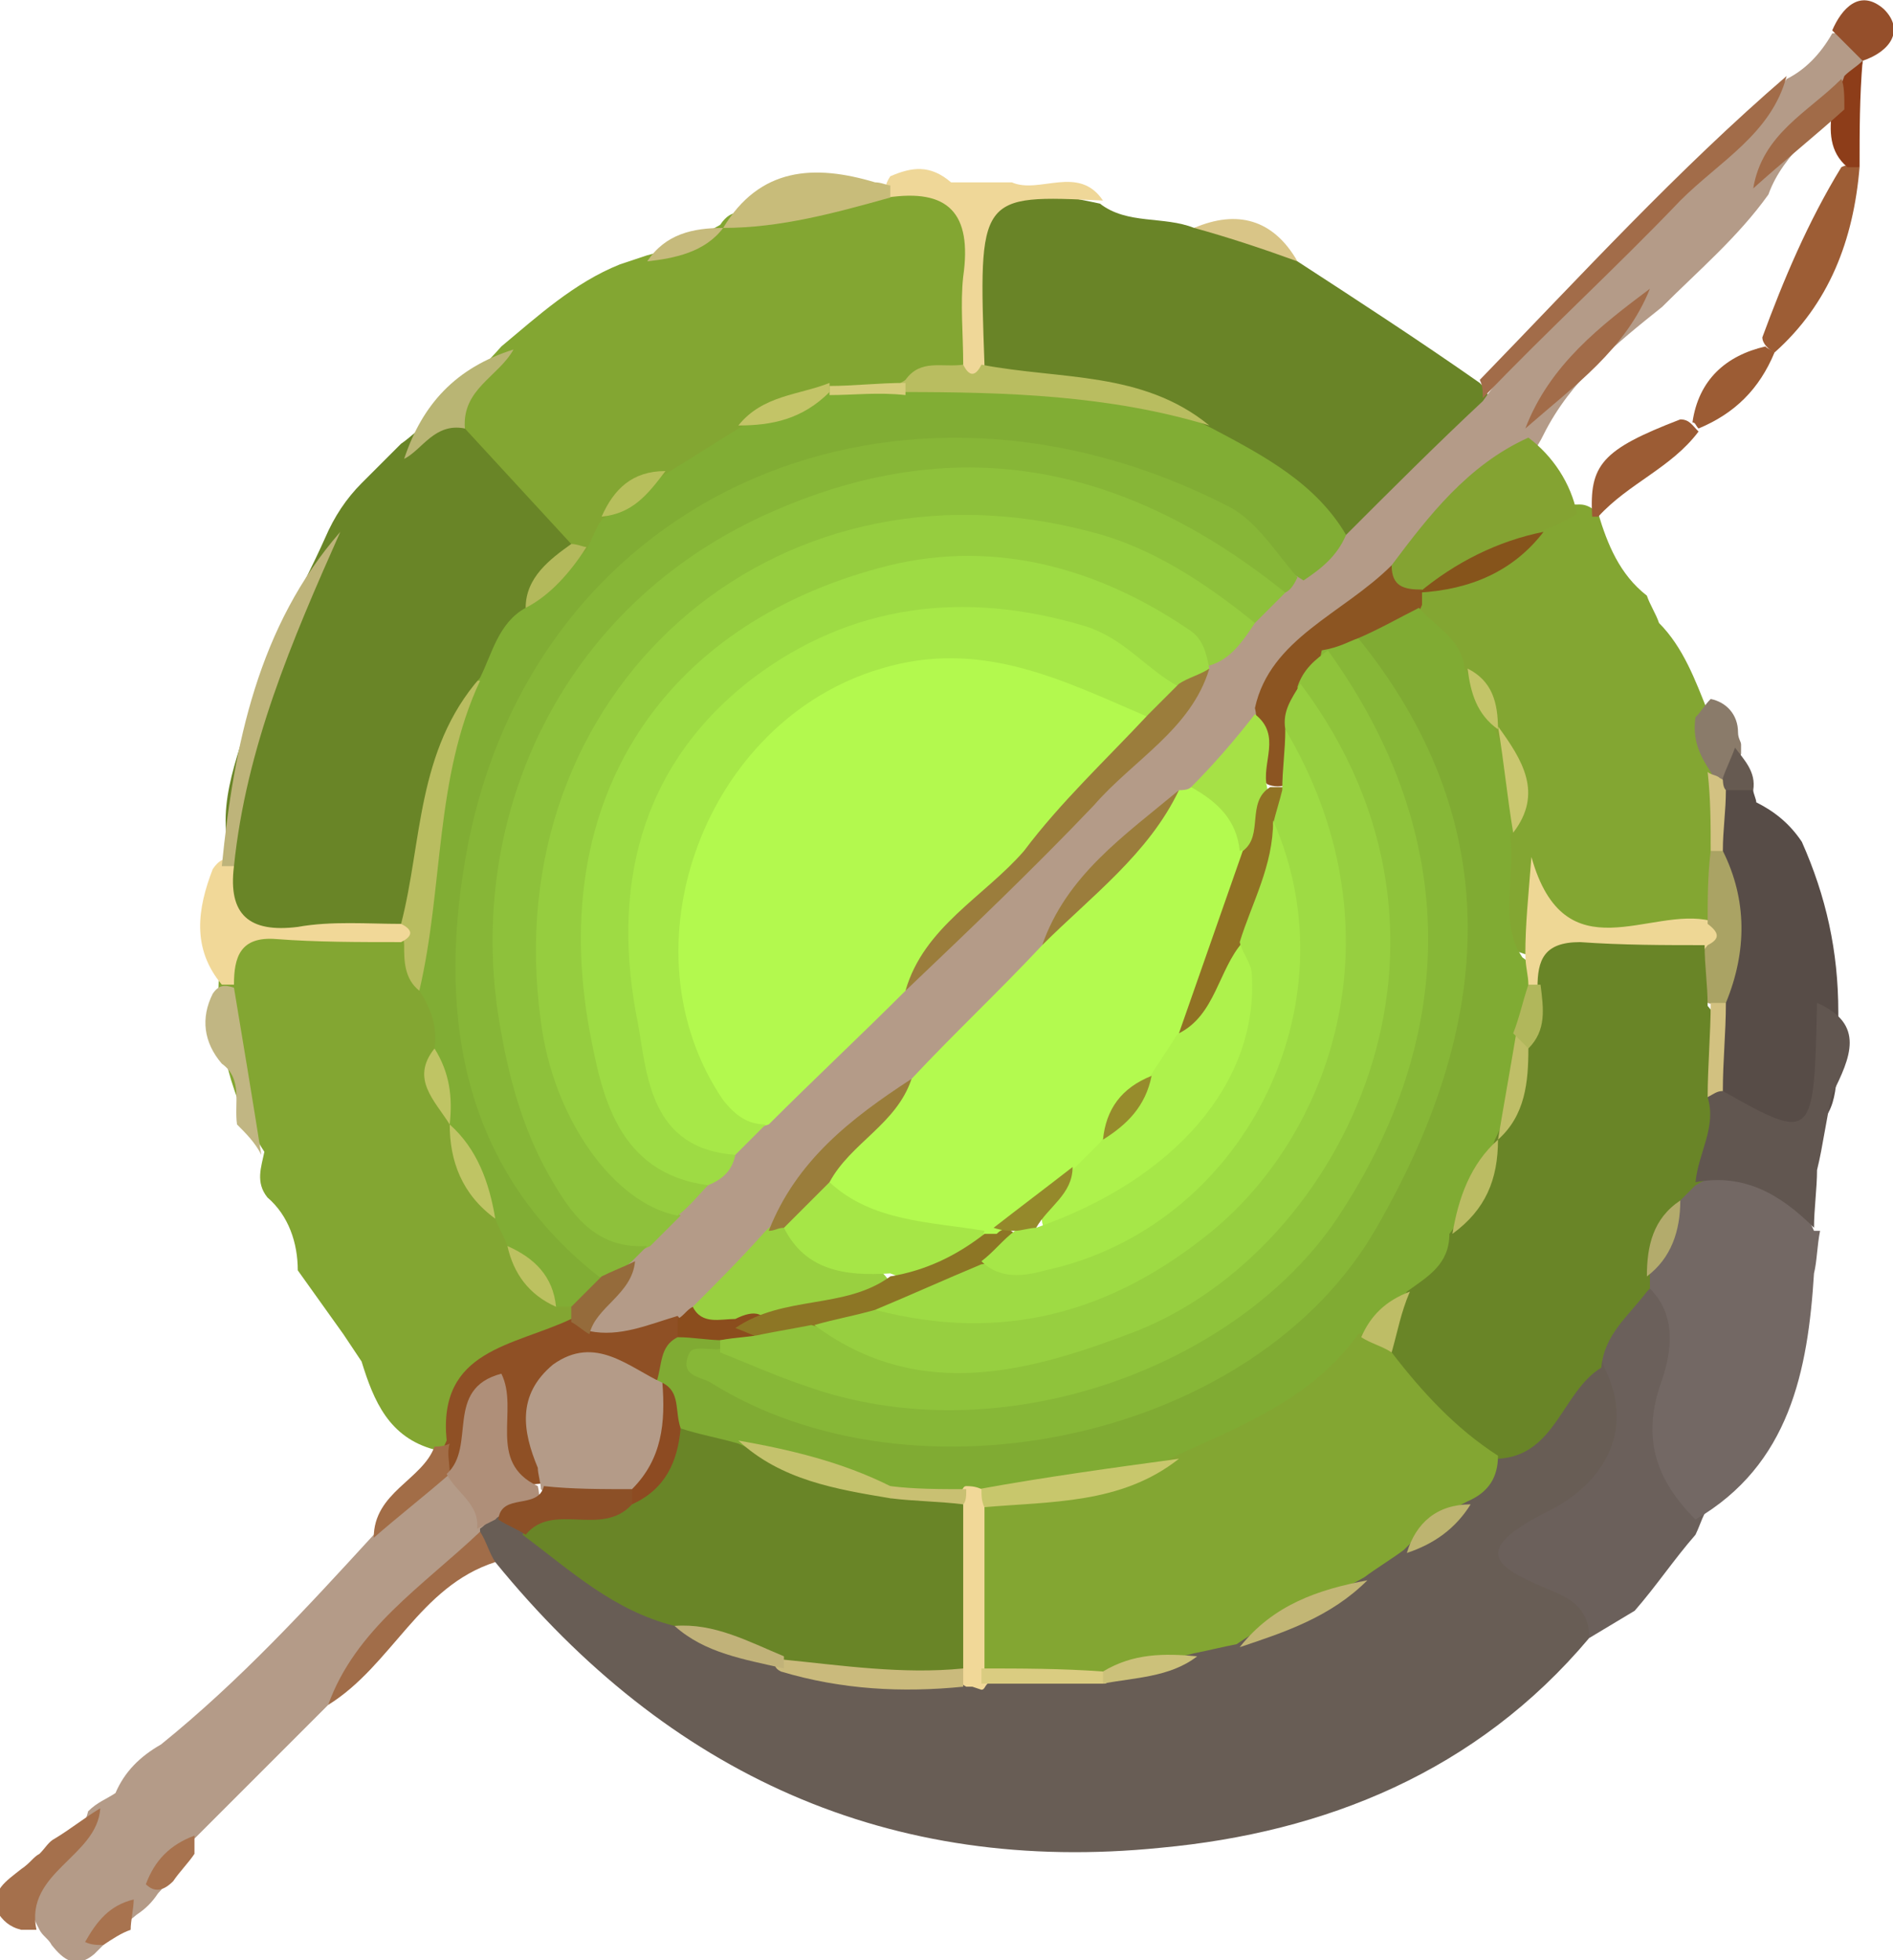 <?xml version="1.0" encoding="utf-8"?>
<!-- Generator: Adobe Illustrator 25.1.0, SVG Export Plug-In . SVG Version: 6.00 Build 0)  -->
<svg version="1.1" id="Calque_1" xmlns="http://www.w3.org/2000/svg" xmlns:xlink="http://www.w3.org/1999/xlink" x="0px" y="0px"
	 viewBox="0 0 62.3 64.5" style="enable-background:new 0 0 62.3 64.5;" xml:space="preserve">
<style type="text/css">
	.st0{fill:#4E3E2A;}
	.st1{fill:#695D56;}
	.st2{fill:#3964B8;}
	.st3{fill:#9D7E4B;}
	.st4{fill:#9D7F4B;}
	.st5{fill:#4A79D0;}
	.st6{fill:#82C9F9;}
	.st7{fill:#6C7FD0;}
	.st8{fill:#6E8BD8;}
	.st9{fill:#739DE1;}
	.st10{fill:#78ABE8;}
	.st11{fill:#614B2E;}
	.st12{fill:#7DBAF1;}
	.st13{fill:#3A64B8;}
	.st14{fill:#4B79CF;}
	.st15{fill:#6A76C0;}
	.st16{fill:#604B2E;}
	.st17{fill:#624C2E;}
	.st18{fill:#4C7ACF;}
	.st19{fill:#C9BC9A;}
	.st20{fill:#AFADAF;}
	.st21{fill:#ACA696;}
	.st22{fill:#EFD79C;}
	.st23{fill:#A6A5A7;}
	.st24{fill:#B1A893;}
	.st25{fill:#B1A790;}
	.st26{fill:#CEB889;}
	.st27{fill:#AFA692;}
	.st28{fill:#BCAE8D;}
	.st29{fill:#C6B185;}
	.st30{fill:#E4CE9B;}
	.st31{fill:#C4AA86;}
	.st32{fill:#AAA7AB;}
	.st33{fill:#E4D09E;}
	.st34{fill:#B5B0AA;}
	.st35{fill:#A0A7AD;}
	.st36{fill:#A9A8AB;}
	.st37{fill:#ADADB0;}
	.st38{fill:#B49B87;}
	.st39{fill:#C5AB87;}
	.st40{fill:#DBC99F;}
	.st41{fill:#98552F;}
	.st42{fill:#A16C49;}
	.st43{fill:#E6CF9A;}
	.st44{fill:#6B7CCF;}
	.st45{fill:#7092DB;}
	.st46{fill:#6D86D5;}
	.st47{fill:#749EE1;}
	.st48{fill:#8F5337;}
	.st49{fill:#7DBBF1;}
	.st50{fill:#7BB2E9;}
	.st51{fill:#8F7261;}
	.st52{fill:#3B63B3;}
	.st53{fill:#8C4626;}
	.st54{fill:#779BD0;}
	.st55{fill:#8F705F;}
	.st56{fill:#A16C47;}
	.st57{fill:#7E5C55;}
	.st58{fill:#A4A3AC;}
	.st59{fill:#795C5E;}
	.st60{fill:#ACABB0;}
	.st61{fill:#B5B0A8;}
	.st62{fill:#9C5D35;}
	.st63{fill:#685C53;}
	.st64{fill:#B49B88;}
	.st65{fill:#9F6541;}
	.st66{fill:#A26C48;}
	.st67{fill:#90634D;}
	.st68{fill:#A89A87;}
	.st69{fill:#9A5932;}
	.st70{fill:#9A5A33;}
	.st71{fill:#9A5831;}
	.st72{fill:#A3A4AF;}
	.st73{fill:#7DBAEF;}
	.st74{fill:#816256;}
	.st75{fill:#806E67;}
	.st76{fill:#80736F;}
	.st77{fill:#9DA4AB;}
	.st78{fill:#AAABB1;}
	.st79{fill:#B3AEA9;}
	.st80{fill:#724237;}
	.st81{fill:#6C83D4;}
	.st82{fill:#6B7ACE;}
	.st83{fill:#7091DA;}
	.st84{fill:#749DE1;}
	.st85{fill:#B39985;}
	.st86{fill:#835746;}
	.st87{fill:#85482E;}
	.st88{fill:#B6AD91;}
	.st89{fill:#605550;}
	.st90{fill:#ECD49B;}
	.st91{fill:#ABA38E;}
	.st92{fill:#A7A290;}
	.st93{fill:#B1A489;}
	.st94{fill:#B2AA95;}
	.st95{fill:#ADA592;}
	.st96{fill:#AFAA99;}
	.st97{fill:#78ACE9;}
	.st98{fill:#ABABB1;}
	.st99{fill:#9CA6AF;}
	.st100{fill:#A9A6AC;}
	.st101{fill:#EAD49E;}
	.st102{fill:#C8BBA6;}
	.st103{fill:#B0ACAA;}
	.st104{fill:#BAB2A8;}
	.st105{fill:#A9A28F;}
	.st106{fill:#BEA97F;}
	.st107{fill:#574C47;}
	.st108{fill:#B4AB94;}
	.st109{fill:#C6B58E;}
	.st110{fill:#C3AB86;}
	.st111{fill:#775429;}
	.st112{fill:#93A0AB;}
	.st113{fill:#EDD59A;}
	.st114{fill:#9CA5AF;}
	.st115{fill:#685D55;}
	.st116{fill:#C79F4F;}
	.st117{fill:#77552B;}
	.st118{fill:#6B7CC9;}
	.st119{fill:#5D514C;}
	.st120{fill:#BEAF8C;}
	.st121{fill:#6A78CD;}
	.st122{fill:#B0ABAB;}
	.st123{fill:#C69B50;}
	.st124{fill:#A9783C;}
	.st125{fill:#A8783C;}
	.st126{fill:#7195DA;}
	.st127{fill:#B3B1AE;}
	.st128{fill:#4B78CD;}
	.st129{fill:#3A64B7;}
	.st130{fill:#B3AD9A;}
	.st131{fill:#C6B38A;}
	.st132{fill:#B9B39E;}
	.st133{fill:#AEA690;}
	.st134{fill:#BDB297;}
	.st135{fill:#B7AF98;}
	.st136{fill:#E7D884;}
	.st137{fill:#C7A34D;}
	.st138{fill:#E8D985;}
	.st139{fill:#B4B09E;}
	.st140{fill:#E8D885;}
	.st141{fill:#C69D4F;}
	.st142{fill:#E6D784;}
	.st143{fill:#ECD49A;}
	.st144{fill:#2D2922;}
	.st145{fill:#C5B798;}
	.st146{fill:#7EBEF3;}
	.st147{fill:#6E83D2;}
	.st148{fill:#78ACE8;}
	.st149{fill:#7197DD;}
	.st150{fill:#D2BA6C;}
	.st151{fill:#A9793D;}
	.st152{fill:#6C83D2;}
	.st153{fill:#D2BB6D;}
	.st154{fill:#D1BA6C;}
	.st155{fill:#4264A7;}
	.st156{fill:#C2B18C;}
	.st157{fill:#C59B4F;}
	.st158{fill:#BBA15C;}
	.st159{fill:#7195DC;}
	.st160{fill:#7592B4;}
	.st161{fill:#C6AD64;}
	.st162{fill:#AAA18B;}
	.st163{fill:#A9A28D;}
	.st164{fill:#9FA2AC;}
	.st165{fill:#757575;}
	.st166{fill:#6B80D1;}
	.st167{fill:#4A78CF;}
	.st168{fill:#78ADE9;}
	.st169{fill:#504C4B;}
	.st170{fill:#EED69C;}
	.st171{fill:#6F645D;}
	.st172{fill:#B5AF9C;}
	.st173{fill:#B3AB95;}
	.st174{fill:#60554E;}
	.st175{fill:#A6A69B;}
	.st176{fill:#BDB398;}
	.st177{fill:#BAB49F;}
	.st178{fill:#B6B2AE;}
	.st179{fill:#DFCD9F;}
	.st180{fill:#D5C5A2;}
	.st181{fill:#A9A9AC;}
	.st182{fill:#B4B0AA;}
	.st183{fill:#C2AF85;}
	.st184{fill:#3F66B3;}
	.st185{fill:#6F6762;}
	.st186{fill:#808B83;}
	.st187{fill:#625954;}
	.st188{fill:#574C43;}
	.st189{fill:#685A49;}
	.st190{fill:#C29933;}
	.st191{fill:#574937;}
	.st192{fill:#645339;}
	.st193{fill:#E9D198;}
	.st194{fill:#B4A990;}
	.st195{fill:#3B65B7;}
	.st196{fill:#57514B;}
	.st197{fill:#B4BCB6;}
	.st198{fill:#DFE3DF;}
	.st199{fill:#BBB091;}
	.st200{fill:#897A68;}
	.st201{fill:#B0A996;}
	.st202{fill:#ABA491;}
	.st203{fill:#A7A59B;}
	.st204{fill:#B7B09A;}
	.st205{fill:#AFA893;}
	.st206{fill:#B9B096;}
	.st207{fill:#B5BDB7;}
	.st208{fill:#B6BEB8;}
	.st209{fill:#6F5420;}
	.st210{fill:#F8F8F7;}
	.st211{fill:#FBFBFB;}
	.st212{fill:#F4F6F4;}
	.st213{fill:#E0E4E0;}
	.st214{fill:#605E58;}
	.st215{fill:#5D5A51;}
	.st216{fill:#64615A;}
	.st217{fill:#5A4F43;}
	.st218{fill:#E9E9E7;}
	.st219{fill:#584B47;}
	.st220{fill:#645546;}
	.st221{fill:#A69A83;}
	.st222{fill:#A3A4AB;}
	.st223{fill:#9DA4A7;}
	.st224{fill:#6B7FD1;}
	.st225{fill:#81C5F5;}
	.st226{fill:#6D84D2;}
	.st227{fill:#73581D;}
	.st228{fill:#73571D;}
	.st229{fill:#6F5523;}
	.st230{fill:#3C65B5;}
	.st231{fill:#7E8BC2;}
	.st232{fill:#72561A;}
	.st233{fill:#543F28;}
	.st234{fill:#5F513D;}
	.st235{fill:#6A4118;}
	.st236{fill:#664F2B;}
	.st237{fill:#795B1C;}
	.st238{fill:#6D7369;}
	.st239{fill:#645141;}
	.st240{fill:#F6E3B0;}
	.st241{fill:#606174;}
	.st242{fill:#F1DCA6;}
	.st243{fill:#554A43;}
	.st244{fill:#584E3F;}
	.st245{fill:#B3AE9E;}
	.st246{fill:#A18434;}
	.st247{fill:#584C42;}
	.st248{fill:#A29883;}
	.st249{fill:#3D5FA2;}
	.st250{fill:#ABABB0;}
	.st251{fill:#A8A9AE;}
	.st252{fill:#D6C8A2;}
	.st253{fill:#B0AFAE;}
	.st254{fill:#B4B2AE;}
	.st255{fill:#A9A9AA;}
	.st256{fill:#615651;}
	.st257{fill:#77AAE7;}
	.st258{fill:#7CB7EF;}
	.st259{fill:#AEABAC;}
	.st260{fill:#F6F6F5;}
	.st261{fill:#AEA590;}
	.st262{fill:#A8A8B1;}
	.st263{fill:#6E6D6E;}
	.st264{fill:#63615D;}
	.st265{fill:#6C84D4;}
	.st266{fill:#A5A5AA;}
	.st267{fill:#615C5E;}
	.st268{fill:#80C4F5;}
	.st269{fill:#62574D;}
	.st270{fill:#64625C;}
	.st271{fill:#E4EEF8;}
	.st272{fill:#887C73;}
	.st273{fill:#82C8F8;}
	.st274{fill:#7299DE;}
	.st275{fill:#79B0EA;}
	.st276{fill:#4A77CC;}
	.st277{fill:#AEACAA;}
	.st278{fill:#A5A6AD;}
	.st279{fill:#ABAAAA;}
	.st280{fill:#B5AFA8;}
	.st281{fill:#D3E9F6;}
	.st282{fill:#685D56;}
	.st283{fill:#E53323;}
	.st284{fill:#455561;}
	.st285{fill:#DF3427;}
	.st286{fill:#E5CF9A;}
	.st287{fill:#847563;}
	.st288{fill:#E63323;}
	.st289{fill:#455460;}
	.st290{fill:#4D77CD;}
	.st291{fill:#70655E;}
	.st292{fill:#BBAF91;}
	.st293{fill:#B7AD93;}
	.st294{fill:#A8A59B;}
	.st295{fill:#6C80D1;}
	.st296{fill:#4B78CF;}
	.st297{fill:#6E82D0;}
	.st298{fill:#E03529;}
	.st299{fill:#B59A69;}
	.st300{fill:#D7342B;}
	.st301{fill:#A8A9AA;}
	.st302{fill:#678097;}
	.st303{fill:#B4B0AD;}
	.st304{fill:#6F7EC9;}
	.st305{fill:#A3A5B0;}
	.st306{fill:#A8A2AA;}
	.st307{fill:#D2332D;}
	.st308{fill:#E53324;}
	.st309{fill:#7295DB;}
	.st310{fill:#D8362E;}
	.st311{fill:#A9A9B2;}
	.st312{fill:#AAACB1;}
	.st313{fill:#F3EDD5;}
	.st314{fill:#E2DABC;}
	.st315{fill:#4F3E21;}
	.st316{fill:#A3A59F;}
	.st317{fill:#737AC3;}
	.st318{fill:#503F21;}
	.st319{fill:#C1782B;}
	.st320{fill:#CD9934;}
	.st321{fill:#7090DA;}
	.st322{fill:#F3D952;}
	.st323{fill:#6E88D6;}
	.st324{fill:#F3D852;}
	.st325{fill:#7296DC;}
	.st326{fill:#F2D852;}
	.st327{fill:#CD9834;}
	.st328{fill:#F3D953;}
	.st329{fill:#78A9E6;}
	.st330{fill:#A6A7AE;}
	.st331{fill:#685C56;}
	.st332{fill:#887969;}
	.st333{fill:#A7A6AC;}
	.st334{fill:#A9A9B1;}
	.st335{fill:#B9B2A7;}
	.st336{fill:#9FA7AF;}
	.st337{fill:#A3A7B4;}
	.st338{fill:#A9A9AD;}
	.st339{fill:#ABA9AC;}
	.st340{fill:#B6AB8E;}
	.st341{fill:#D5C496;}
	.st342{fill:#AFA58E;}
	.st343{fill:#CABA93;}
	.st344{fill:#ABA696;}
	.st345{fill:#B0A48A;}
	.st346{fill:#A8A497;}
	.st347{fill:#B6AE98;}
	.st348{fill:#AFA996;}
	.st349{fill:#A8A598;}
	.st350{fill:#DDCC9F;}
	.st351{fill:#6D625C;}
	.st352{fill:#9BA1AE;}
	.st353{fill:#EBD49B;}
	.st354{fill:#5F544F;}
	.st355{fill:#B9AF96;}
	.st356{fill:#AEA692;}
	.st357{fill:#AAA18C;}
	.st358{fill:#CBC09F;}
	.st359{fill:#C8BC9B;}
	.st360{fill:#A6A296;}
	.st361{fill:#ADA999;}
	.st362{fill:#B7AC90;}
	.st363{fill:#B3AC98;}
	.st364{fill:#B6AE97;}
	.st365{fill:#6B7BCD;}
	.st366{fill:#ADABA9;}
	.st367{fill:#4F5553;}
	.st368{fill:#656655;}
	.st369{fill:#ABA79A;}
	.st370{fill:#4D7777;}
	.st371{fill:#505356;}
	.st372{fill:#514D4B;}
	.st373{fill:#AFADB0;}
	.st374{fill:#4E4A3F;}
	.st375{fill:#CEBD96;}
	.st376{fill:#4C4B3D;}
	.st377{fill:#AFAEAF;}
	.st378{fill:#BDB59D;}
	.st379{fill:#BBB2AA;}
	.st380{fill:#BAB2A1;}
	.st381{fill:#5B574D;}
	.st382{fill:#4B4E4C;}
	.st383{fill:#D9C28F;}
	.st384{fill:#B0A58D;}
	.st385{fill:#525C5B;}
	.st386{fill:#A6A4A6;}
	.st387{fill:#BBB39B;}
	.st388{fill:#87AAAA;}
	.st389{fill:#555857;}
	.st390{fill:#4F4E48;}
	.st391{fill:#4F4D47;}
	.st392{fill:#A4A2AF;}
	.st393{fill:#50534D;}
	.st394{fill:#BDD8D8;}
	.st395{fill:#53564A;}
	.st396{fill:#4E7777;}
	.st397{fill:#9DA3A4;}
	.st398{fill:#686965;}
	.st399{fill:#B6B19C;}
	.st400{fill:#A19C8D;}
	.st401{fill:#57595C;}
	.st402{fill:#666764;}
	.st403{fill:#5B5C5B;}
	.st404{fill:#FBFAFA;}
	.st405{fill:#73962C;}
	.st406{fill:#E6CF94;}
	.st407{fill:#E2CA93;}
	.st408{fill:#F7FCE2;}
	.st409{fill:#CBEEA2;}
	.st410{fill:#64B65E;}
	.st411{fill:#85CA76;}
	.st412{fill:#584C48;}
	.st413{fill:#6D625D;}
	.st414{fill:#A6DC8C;}
	.st415{fill:#E5FAB3;}
	.st416{fill:#6A7BCE;}
	.st417{fill:#6DC15E;}
	.st418{fill:#95D381;}
	.st419{fill:#6B7ED0;}
	.st420{fill:#6E8BD5;}
	.st421{fill:#3A65B7;}
	.st422{fill:#4B7ACE;}
	.st423{fill:#A9ABB1;}
	.st424{fill:#A6A791;}
	.st425{fill:#466DB2;}
	.st426{fill:#537EB1;}
	.st427{fill:#AFAEA9;}
	.st428{fill:#AFACA7;}
	.st429{fill:#DECD9C;}
	.st430{fill:#A3A3AC;}
	.st431{fill:#D0BA9B;}
	.st432{fill:#A7A69C;}
	.st433{fill:#F0FCC7;}
	.st434{fill:#94D381;}
	.st435{fill:#99A4AB;}
	.st436{fill:#B1ADAA;}
	.st437{fill:#AB9573;}
	.st438{fill:#BCB499;}
	.st439{fill:#695D57;}
	.st440{fill:#E7D098;}
	.st441{fill:#867663;}
	.st442{fill:#5B4F49;}
	.st443{fill:#C4B795;}
	.st444{fill:#B0A68F;}
	.st445{fill:#D2C39A;}
	.st446{fill:#B0A58B;}
	.st447{fill:#ABA596;}
	.st448{fill:#9D9788;}
	.st449{fill:#63532A;}
	.st450{fill:#C5B590;}
	.st451{fill:#9CA6AD;}
	.st452{fill:#B1A890;}
	.st453{fill:#AEA68E;}
	.st454{fill:#B4AA90;}
	.st455{fill:#764233;}
	.st456{fill:#DEB454;}
	.st457{fill:#F5E7B5;}
	.st458{fill:#766536;}
	.st459{fill:#BDB193;}
	.st460{fill:#706764;}
	.st461{fill:#CFB79E;}
	.st462{fill:#675B57;}
	.st463{fill:#BFB190;}
	.st464{fill:#B3AB93;}
	.st465{fill:#ACA797;}
	.st466{fill:#B1AA96;}
	.st467{fill:#94A1AB;}
	.st468{fill:#7081CC;}
	.st469{fill:#B6B3AD;}
	.st470{fill:#DFCE9F;}
	.st471{fill:#646674;}
	.st472{fill:#B1AEAE;}
	.st473{fill:#B0ADAA;}
	.st474{fill:#65636C;}
	.st475{fill:#6A7290;}
	.st476{fill:#AEACAF;}
	.st477{fill:#704D18;}
	.st478{fill:#493B31;}
	.st479{fill:#AAABB0;}
	.st480{fill:#ADA692;}
	.st481{fill:#FEFEFE;}
	.st482{fill:#767572;}
	.st483{fill:#4C5B75;}
	.st484{fill:#707384;}
	.st485{fill:#7298DC;}
	.st486{fill:#616068;}
	.st487{fill:#C9CBCE;}
	.st488{fill:#BE281C;}
	.st489{fill:#8F6621;}
	.st490{fill:#6A79CE;}
	.st491{fill:#E53425;}
	.st492{fill:#656D79;}
	.st493{fill:#A9A7A8;}
	.st494{fill:#BF291D;}
	.st495{fill:#CA3428;}
	.st496{fill:#E4382A;}
	.st497{fill:#58616F;}
	.st498{fill:#3A62B1;}
	.st499{fill:#59616F;}
	.st500{fill:#63666D;}
	.st501{fill:#4E3C2F;}
	.st502{fill:#9BA5AB;}
	.st503{fill:#A29C8B;}
	.st504{fill:#C8B993;}
	.st505{fill:#A29984;}
	.st506{fill:#ADABAE;}
	.st507{fill:#ADA9A4;}
	.st508{fill:#75A2E3;}
	.st509{fill:#D9D9D9;}
	.st510{fill:#CDBF9E;}
	.st511{fill:#383025;}
	.st512{fill:#1B160E;}
	.st513{fill:#8493A7;}
	.st514{fill:#2E2215;}
	.st515{fill:#2F2316;}
	.st516{fill:#9AA5AF;}
	.st517{fill:#333842;}
	.st518{fill:#3B3732;}
	.st519{fill:#D6D6D6;}
	.st520{fill:#26221D;}
	.st521{fill:#AEAEAE;}
	.st522{fill:#3B3630;}
	.st523{fill:#373532;}
	.st524{fill:#0D0C0B;}
	.st525{fill:#B8B8B8;}
	.st526{fill:#271D11;}
	.st527{fill:#12110F;}
	.st528{fill:#D9D9D8;}
	.st529{fill:#57320F;}
	.st530{fill:#969696;}
	.st531{fill:#202734;}
	.st532{fill:#EDD59B;}
	.st533{fill:#514C45;}
	.st534{fill:#9CA4AD;}
	.st535{fill:#1B1309;}
	.st536{fill:#1E1C1B;}
	.st537{fill:#B2AC99;}
	.st538{fill:#ADA591;}
	.st539{fill:#1C1A18;}
	.st540{fill:#ACA692;}
	.st541{fill:#B7AF99;}
	.st542{fill:#AFA791;}
	.st543{fill:#BFB9A2;}
	.st544{fill:#B2AD9B;}
	.st545{fill:#B1AFA1;}
	.st546{fill:#53300F;}
	.st547{fill:#98561E;}
	.st548{fill:#2F2C26;}
	.st549{fill:#1D1B18;}
	.st550{fill:#6B7ED1;}
	.st551{fill:#AAAAAF;}
	.st552{fill:#1F1B1A;}
	.st553{fill:#A5A6AC;}
	.st554{fill:#9A571F;}
	.st555{fill:#1D1E25;}
	.st556{fill:#DCC9A2;}
	.st557{fill:#B4AEA9;}
	.st558{fill:#1B1F24;}
	.st559{fill:#343F53;}
	.st560{fill:#24211D;}
	.st561{fill:#C6C6C6;}
	.st562{fill:#2C231A;}
	.st563{fill:#6D85D4;}
	.st564{fill:#211C1A;}
	.st565{fill:#221E18;}
	.st566{fill:#15120D;}
	.st567{fill:#1C2021;}
	.st568{fill:#222B2E;}
	.st569{fill:#1F2326;}
	.st570{fill:#1E2029;}
	.st571{fill:#1E202B;}
	.st572{fill:#22252F;}
	.st573{fill:#101012;}
	.st574{fill:#1B181D;}
	.st575{fill:#161A24;}
	.st576{fill:#1F282B;}
	.st577{fill:#3963B8;}
	.st578{fill:#344058;}
	.st579{fill:#191F29;}
	.st580{fill:#2F394B;}
	.st581{fill:#19120A;}
	.st582{fill:#201A13;}
	.st583{fill:#6A7ACE;}
	.st584{fill:#A8A7AC;}
	.st585{fill:#E6D29D;}
	.st586{fill:#B4AEAE;}
	.st587{fill:#ABACB0;}
	.st588{fill:#B3B0AC;}
	.st589{fill:#6D87D5;}
	.st590{fill:#4B78CB;}
	.st591{fill:#B0ADAF;}
	.st592{fill:#7EBCF2;}
	.st593{fill:#77A9E7;}
	.st594{fill:#2C2F2D;}
	.st595{fill:#2A2A29;}
	.st596{fill:#2B3436;}
	.st597{fill:#272C2C;}
	.st598{fill:#262724;}
	.st599{fill:#7193DC;}
	.st600{fill:#A3A5AB;}
	.st601{fill:#A4A4AB;}
	.st602{fill:#65492D;}
	.st603{fill:#BBA27E;}
	.st604{fill:#6D461E;}
	.st605{fill:#6A4520;}
	.st606{fill:#CFBE9A;}
	.st607{fill:#775530;}
	.st608{fill:#96A3B0;}
	.st609{fill:#D4C196;}
	.st610{fill:#DDC998;}
	.st611{fill:#6A4824;}
	.st612{fill:#74522F;}
	.st613{fill:#989898;}
	.st614{fill:#4B78CC;}
	.st615{fill:#64472A;}
	.st616{fill:#C4B899;}
	.st617{fill:#ACA490;}
	.st618{fill:#ADA795;}
	.st619{fill:#AF9D79;}
	.st620{fill:#BDA880;}
	.st621{fill:#654321;}
	.st622{fill:#A9A393;}
	.st623{fill:#A8A290;}
	.st624{fill:#D8C697;}
	.st625{fill:#6D7DCD;}
	.st626{fill:#EAD39B;}
	.st627{fill:#DAC799;}
	.st628{fill:#C6AB87;}
	.st629{fill:#705439;}
	.st630{fill:#6C81D2;}
	.st631{fill:#C0B9AA;}
	.st632{fill:#D4C39E;}
	.st633{fill:#ACA9AB;}
	.st634{fill:#AEABAB;}
	.st635{fill:#4F7BCD;}
	.st636{fill:#939FAB;}
	.st637{fill:#CCBFA3;}
	.st638{fill:#BBB9B6;}
	.st639{fill:#644C35;}
	.st640{fill:#C7C6C5;}
	.st641{fill:#654D36;}
	.st642{fill:#655F59;}
	.st643{fill:#634A2F;}
	.st644{fill:#654829;}
	.st645{fill:#65605A;}
	.st646{fill:#664829;}
	.st647{fill:#634627;}
	.st648{fill:#706057;}
	.st649{fill:#664828;}
	.st650{fill:#644627;}
	.st651{fill:#A8A9B1;}
	.st652{fill:#9AA3AC;}
	.st653{fill:#D3C3A4;}
	.st654{fill:#C8BCA3;}
	.st655{fill:#C5BCA8;}
	.st656{fill:#C0BAA1;}
	.st657{fill:#BBB4A8;}
	.st658{fill:#7091DB;}
	.st659{fill:#654B36;}
	.st660{fill:#6E533A;}
	.st661{fill:#6E5135;}
	.st662{fill:#5A4027;}
	.st663{fill:#66625D;}
	.st664{fill:#73644F;}
	.st665{fill:#6E5E47;}
	.st666{fill:#74644D;}
	.st667{fill:#73614C;}
	.st668{fill:#705E45;}
	.st669{fill:#72624A;}
	.st670{fill:#6C5640;}
	.st671{fill:#5E4835;}
	.st672{fill:#836A4E;}
	.st673{fill:#60462B;}
	.st674{fill:#61492D;}
	.st675{fill:#614A2F;}
	.st676{fill:#82C9F8;}
	.st677{fill:#7DB9F0;}
	.st678{fill:#624F36;}
	.st679{fill:#64605B;}
	.st680{fill:#645E58;}
	.st681{fill:#65625D;}
	.st682{fill:#65625F;}
	.st683{fill:#60482C;}
	.st684{fill:#7A5B2D;}
	.st685{fill:#605743;}
	.st686{fill:#3D66B6;}
	.st687{fill:#3D66B8;}
	.st688{fill:#796E68;}
	.st689{fill:#B3AC99;}
	.st690{fill:#EAD298;}
	.st691{fill:#B3A88D;}
	.st692{fill:#ADA99A;}
	.st693{fill:#B4AC96;}
	.st694{fill:#B1AC9B;}
	.st695{fill:#7DC9C7;}
	.st696{fill:#A6A9B2;}
	.st697{fill:#60777C;}
	.st698{fill:#586A7C;}
	.st699{fill:#B7AE95;}
	.st700{fill:#5C727A;}
	.st701{fill:#CFBC91;}
	.st702{fill:#9C7436;}
	.st703{fill:#4D7ACC;}
	.st704{fill:#5F5744;}
	.st705{fill:#67AD86;}
	.st706{fill:#5D6C6A;}
	.st707{fill:#647981;}
	.st708{fill:#647268;}
	.st709{fill:#74C3C5;}
	.st710{fill:#54686C;}
	.st711{fill:#576E76;}
	.st712{fill:#58686A;}
	.st713{fill:#66AC86;}
	.st714{fill:#76C4C4;}
	.st715{fill:#5F6C67;}
	.st716{fill:#697F80;}
	.st717{fill:#5A6971;}
	.st718{fill:#55585B;}
	.st719{fill:#6E7B7C;}
	.st720{fill:#5D7C7E;}
	.st721{fill:#6C81D1;}
	.st722{fill:#576F4A;}
	.st723{fill:#667478;}
	.st724{fill:#CBB592;}
	.st725{fill:#85CFCD;}
	.st726{fill:#B0A993;}
	.st727{fill:#90C895;}
	.st728{fill:#67A66F;}
	.st729{fill:#85C091;}
	.st730{fill:#83CECE;}
	.st731{fill:#9CE0BF;}
	.st732{fill:#98DDC1;}
	.st733{fill:#69B389;}
	.st734{fill:#86D5D2;}
	.st735{fill:#85D0CB;}
	.st736{fill:#77C5C5;}
	.st737{fill:#4E5A6D;}
	.st738{fill:#8DC696;}
	.st739{fill:#66A66F;}
	.st740{fill:#5F5643;}
	.st741{fill:#BFF3DF;}
	.st742{fill:#677980;}
	.st743{fill:#87D7D3;}
	.st744{fill:#C9F2EF;}
	.st745{fill:#8EE9DD;}
	.st746{fill:#8ADFD7;}
	.st747{fill:#CEBC9B;}
	.st748{fill:#E0CA99;}
	.st749{fill:#483A30;}
	.st750{fill:#5D514B;}
	.st751{fill:#55483F;}
	.st752{fill:#6F6562;}
	.st753{fill:#62554F;}
	.st754{fill:#69583B;}
	.st755{fill:#9CA19F;}
	.st756{fill:#929FA9;}
	.st757{fill:#50423A;}
	.st758{fill:#52443B;}
	.st759{fill:#9AA09F;}
	.st760{fill:#958263;}
	.st761{fill:#4B79CE;}
	.st762{fill:#665950;}
	.st763{fill:#99907F;}
	.st764{fill:#AAA79B;}
	.st765{fill:#DDCCA0;}
	.st766{fill:#B1AB99;}
	.st767{fill:#4D4139;}
	.st768{fill:#A4A7A3;}
	.st769{fill:#E7DD9F;}
	.st770{fill:#6A77C8;}
	.st771{fill:#ABA591;}
	.st772{fill:#9899A6;}
	.st773{fill:#ADAAAB;}
	.st774{fill:#A8A391;}
	.st775{fill:#B1ADAF;}
	.st776{fill:#5B4D45;}
	.st777{fill:#B9AD90;}
	.st778{fill:#B3AA93;}
	.st779{fill:#B5AE98;}
	.st780{fill:#8E7A4C;}
	.st781{fill:#907C4E;}
	.st782{fill:#685B53;}
	.st783{fill:#A9A391;}
	.st784{fill:#B2AC96;}
	.st785{fill:#131A1A;}
	.st786{fill:#4A78D0;}
	.st787{fill:#3964B7;}
	.st788{fill:#95A0A9;}
	.st789{fill:#38484C;}
	.st790{fill:#1D2627;}
	.st791{fill:#4B6064;}
	.st792{fill:#4B6165;}
	.st793{fill:#BDD5CB;}
	.st794{fill:#6A7CCE;}
	.st795{fill:#6C82D2;}
	.st796{fill:#7197DC;}
	.st797{fill:#BCD3C9;}
	.st798{fill:#6F90D8;}
	.st799{fill:#ADC3BA;}
	.st800{fill:#9EA3A0;}
	.st801{fill:#A7A8AD;}
	.st802{fill:#ECD59B;}
	.st803{fill:#ADA691;}
	.st804{fill:#BFB9A1;}
	.st805{fill:#B2AD9A;}
	.st806{fill:#B1A88F;}
	.st807{fill:#B3AD9B;}
	.st808{fill:#BEB08F;}
	.st809{fill:#B2B0AE;}
	.st810{fill:#675C55;}
	.st811{fill:#698527;}
	.st812{fill:#83A632;}
	.st813{fill:#D6C684;}
	.st814{fill:#E6D28D;}
	.st815{fill:#60544D;}
	.st816{fill:#E2D08B;}
	.st817{fill:#5E524C;}
	.st818{fill:#C1B774;}
	.st819{fill:#B5AB6E;}
	.st820{fill:#EED697;}
	.st821{fill:#B3A670;}
	.st822{fill:#ADA566;}
	.st823{fill:#84B136;}
	.st824{fill:#B1F74E;}
	.st825{fill:#8EC23B;}
	.st826{fill:#9FDC44;}
	.st827{fill:#98D140;}
	.st828{fill:#644E2F;}
	.st829{fill:#A7E848;}
	.st830{fill:#698427;}
	.st831{fill:#82AA35;}
	.st832{fill:#614C2E;}
	.st833{fill:#BEC164;}
	.st834{fill:#B3B65D;}
	.st835{fill:#C4C16C;}
	.st836{fill:#C2C367;}
	.st837{fill:#D6CD7A;}
	.st838{fill:#BFB170;}
	.st839{fill:#D9CC7F;}
	.st840{fill:#C3C468;}
	.st841{fill:#C0B475;}
	.st842{fill:#C9BA7A;}
	.st843{fill:#DBC886;}
	.st844{fill:#ACA468;}
	.st845{fill:#F1D898;}
	.st846{fill:#B5AA6F;}
	.st847{fill:#C0B277;}
	.st848{fill:#B6A971;}
	.st849{fill:#C4B876;}
	.st850{fill:#B0A76A;}
	.st851{fill:#C0B275;}
	.st852{fill:#B3FA4F;}
	.st853{fill:#ABED4A;}
	.st854{fill:#85B336;}
	.st855{fill:#92C83D;}
	.st856{fill:#D1B86A;}
	.st857{fill:#A0DD44;}
	.st858{fill:#A8793C;}
	.st859{fill:#D3BC6E;}
	.st860{fill:#85B236;}
	.st861{fill:#95CD3F;}
	.st862{fill:#8FC23B;}
	.st863{fill:#BCA25D;}
	.st864{fill:#BCB367;}
	.st865{fill:#C3B971;}
	.st866{fill:#C1C068;}
	.st867{fill:#B99F5A;}
	.st868{fill:#90B238;}
	.st869{fill:#82AE35;}
	.st870{fill:#88B938;}
	.st871{fill:#3B3F1F;}
	.st872{fill:#B5B463;}
	.st873{fill:#BEC165;}
	.st874{fill:#CCB580;}
	.st875{fill:#B2BB58;}
	.st876{fill:#B7BC5E;}
	.st877{fill:#C4C668;}
	.st878{fill:#83A634;}
	.st879{fill:#908880;}
	.st880{fill:#E3D08C;}
	.st881{fill:#B6AD6C;}
	.st882{fill:#698428;}
	.st883{fill:#82AE36;}
	.st884{fill:#BF281C;}
	.st885{fill:#C93023;}
	.st886{fill:#E53729;}
	.st887{fill:#5B6642;}
	.st888{fill:#5C604C;}
	.st889{fill:#7A756F;}
	.st890{fill:#7A924E;}
	.st891{fill:#64695A;}
	.st892{fill:#646E4F;}
	.st893{fill:#C95C57;}
	.st894{fill:#5A6445;}
	.st895{fill:#D8C783;}
	.st896{fill:#B3B85B;}
	.st897{fill:#7FA933;}
	.st898{fill:#BFBE68;}
	.st899{fill:#B2B559;}
	.st900{fill:#BCBB64;}
	.st901{fill:#BDBD65;}
	.st902{fill:#C1C466;}
	.st903{fill:#5E524D;}
	.st904{fill:#BCAF72;}
	.st905{fill:#BCB173;}
	.st906{fill:#51433A;}
	.st907{fill:#B4BC5A;}
	.st908{fill:#BCBE64;}
	.st909{fill:#704C17;}
	.st910{fill:#E43425;}
	.st911{fill:#677254;}
	.st912{fill:#6C735F;}
	.st913{fill:#56594B;}
	.st914{fill:#636A52;}
	.st915{fill:#575D46;}
	.st916{fill:#626952;}
	.st917{fill:#6A7254;}
	.st918{fill:#9DD944;}
	.st919{fill:#C0B171;}
	.st920{fill:#BCAE6D;}
	.st921{fill:#BCC161;}
	.st922{fill:#80AA33;}
	.st923{fill:#8EC13B;}
	.st924{fill:#87B637;}
	.st925{fill:#96CE3F;}
	.st926{fill:#C4BA6F;}
	.st927{fill:#D3C47F;}
	.st928{fill:#CDBE7D;}
	.st929{fill:#BEBE64;}
	.st930{fill:#88B838;}
	.st931{fill:#C0B671;}
	.st932{fill:#BFB472;}
	.st933{fill:#906721;}
	.st934{fill:#B9BA62;}
	.st935{fill:#B5A96F;}
	.st936{fill:#BCB174;}
	.st937{fill:#B5B95E;}
	.st938{fill:#62554E;}
	.st939{fill:#AFA86A;}
	.st940{fill:#A26C49;}
	.st941{fill:#EFD798;}
	.st942{fill:#9D5D35;}
	.st943{fill:#9C5C34;}
	.st944{fill:#954F2B;}
	.st945{fill:#D9C587;}
	.st946{fill:#8D3D19;}
	.st947{fill:#81AD34;}
	.st948{fill:#B9BD60;}
	.st949{fill:#B3F94E;}
	.st950{fill:#96CD3F;}
	.st951{fill:#9EDB44;}
	.st952{fill:#84A332;}
	.st953{fill:#8F5025;}
	.st954{fill:#9B7D3C;}
	.st955{fill:#99D040;}
	.st956{fill:#8C5522;}
	.st957{fill:#A6E146;}
	.st958{fill:#9A7D3B;}
	.st959{fill:#A16B48;}
	.st960{fill:#956B3B;}
	.st961{fill:#8B4D1D;}
	.st962{fill:#80AB33;}
	.st963{fill:#EED795;}
	.st964{fill:#AAA364;}
	.st965{fill:#86541B;}
	.st966{fill:#8A7B6A;}
	.st967{fill:#CAC76F;}
	.st968{fill:#D3C282;}
	.st969{fill:#C8BC7A;}
	.st970{fill:#A5704C;}
	.st971{fill:#C1B683;}
	.st972{fill:#A26D47;}
	.st973{fill:#BFC464;}
	.st974{fill:#BCC160;}
	.st975{fill:#6B605B;}
	.st976{fill:#A16D49;}
	.st977{fill:#A8734F;}
	.st978{fill:#C3C467;}
	.st979{fill:#B3B95B;}
	.st980{fill:#B7BF5C;}
	.st981{fill:#D6CD7C;}
	.st982{fill:#AEF24C;}
	.st983{fill:#A6E647;}
	.st984{fill:#8D7625;}
	.st985{fill:#917224;}
	.st986{fill:#95892B;}
	.st987{fill:#978C2C;}
	.st988{fill:#AF8F79;}
	.st989{fill:#87B737;}
	.st990{fill:#8FC33B;}
	.st991{fill:#97CF40;}
	.st992{fill:#C8C76C;}
	.st993{fill:#C4C26C;}
	.st994{fill:#8D4B22;}
	.st995{fill:#BFBE67;}
	.st996{fill:#BBBC63;}
	.st997{fill:#BEBD66;}
	.st998{fill:#B1B75B;}
	.st999{fill:#C9C072;}
	.st1000{fill:#D2C180;}
	.st1001{fill:#665A51;}
	.st1002{fill:#B9B574;}
	.st1003{fill:#C6BA7C;}
	.st1004{fill:#BEB47A;}
	.st1005{fill:#8C5027;}
	.st1006{fill:#CABA7C;}
	.st1007{fill:#C2B675;}
	.st1008{fill:#C1B279;}
	.st1009{fill:#DACC81;}
	.st1010{fill:#CCC17A;}
	.st1011{fill:#BDB470;}
	.st1012{fill:#736864;}
	.st1013{fill:#615650;}
	.st1014{fill:#A6E748;}
	.st1015{fill:#B3AB6C;}
	.st1016{fill:#685C55;}
	.st1017{fill:#81A833;}
	.st1018{fill:#6D645F;}
	.st1019{fill:#5E543C;}
	.st1020{fill:#C6B77B;}
	.st1021{fill:#BAAE71;}
	.st1022{fill:#C9BC7B;}
	.st1023{fill:#B6AC6F;}
	.st1024{fill:#B9B26D;}
	.st1025{fill:#635955;}
	.st1026{fill:#74685D;}
	.st1027{fill:#624F37;}
	.st1028{fill:#715B34;}
	.st1029{fill:#EFD697;}
	.st1030{fill:#B6BA5D;}
	.st1031{fill:#B9BB61;}
	.st1032{fill:#B6BDB8;}
	.st1033{fill:#5D5835;}
	.st1034{fill:#B4B167;}
	.st1035{fill:#B7BC5D;}
	.st1036{fill:#B8BA60;}
	.st1037{fill:#E5E4DF;}
	.st1038{fill:#796D62;}
	.st1039{fill:#61593B;}
	.st1040{fill:#B2A76E;}
	.st1041{fill:#B0A96C;}
	.st1042{fill:#5B533A;}
	.st1043{fill:#B9C05C;}
	.st1044{fill:#5A4F4B;}
	.st1045{fill:#665747;}
	.st1046{fill:#574D42;}
	.st1047{fill:#5C4C2A;}
	.st1048{fill:#675931;}
	.st1049{fill:#C2C566;}
	.st1050{fill:#71551A;}
	.st1051{fill:#58452C;}
	.st1052{fill:#6D561F;}
	.st1053{fill:#5B553A;}
	.st1054{fill:#5E563F;}
	.st1055{fill:#94CB3F;}
	.st1056{fill:#FCFCFC;}
	.st1057{fill:#666143;}
	.st1058{fill:#B5BDB6;}
	.st1059{fill:#B5BCB6;}
	.st1060{fill:#F4F5F4;}
	.st1061{fill:#5E5C3D;}
	.st1062{fill:#65623C;}
	.st1063{fill:#5F5D3B;}
	.st1064{fill:#636240;}
	.st1065{fill:#605C43;}
	.st1066{fill:#676558;}
	.st1067{fill:#BABBB0;}
	.st1068{fill:#574D37;}
	.st1069{fill:#C6B56C;}
	.st1070{fill:#7FAA33;}
	.st1071{fill:#B7B75E;}
	.st1072{fill:#6F5B35;}
	.st1073{fill:#65542E;}
	.st1074{fill:#56472B;}
	.st1075{fill:#F5EACF;}
	.st1076{fill:#84B035;}
	.st1077{fill:#A9EA49;}
	.st1078{fill:#83A532;}
	.st1079{fill:#73581A;}
	.st1080{fill:#73571A;}
	.st1081{fill:#61582A;}
	.st1082{fill:#745E23;}
	.st1083{fill:#91A93A;}
	.st1084{fill:#EFCF83;}
	.st1085{fill:#68592B;}
	.st1086{fill:#687067;}
	.st1087{fill:#B7BF5B;}
	.st1088{fill:#62582B;}
	.st1089{fill:#57462B;}
	.st1090{fill:#E3CB8F;}
	.st1091{fill:#A6E648;}
	.st1092{fill:#B0F54D;}
	.st1093{fill:#9EDA43;}
	.st1094{fill:#646437;}
	.st1095{fill:#F2F8E5;}
	.st1096{fill:#A9EB49;}
	.st1097{fill:#6A6844;}
	.st1098{fill:#B2F84F;}
	.st1099{fill:#5B5137;}
	.st1100{fill:#666241;}
	.st1101{fill:#65613E;}
	.st1102{fill:#676441;}
	.st1103{fill:#5D5339;}
	.st1104{fill:#887C72;}
	.st1105{fill:#86B637;}
	.st1106{fill:#768F30;}
	.st1107{fill:#B2F84E;}
	.st1108{fill:#C8B673;}
	.st1109{fill:#B9B166;}
	.st1110{fill:#B4AE62;}
	.st1111{fill:#B6B260;}
	.st1112{fill:#DCCC82;}
	.st1113{fill:#B6B95F;}
	.st1114{fill:#D7CC7D;}
	.st1115{fill:#AAA35D;}
	.st1116{fill:#C1C366;}
	.st1117{fill:#86A534;}
	.st1118{fill:#F4F4F1;}
	.st1119{fill:#6A8528;}
	.st1120{fill:#827363;}
	.st1121{fill:#D4C482;}
	.st1122{fill:#DAC589;}
	.st1123{fill:#B6B265;}
	.st1124{fill:#BFB474;}
	.st1125{fill:#CFB987;}
	.st1126{fill:#C3B875;}
	.st1127{fill:#AFA66A;}
	.st1128{fill:#C0B473;}
	.st1129{fill:#CEBE80;}
	.st1130{fill:#C8C46F;}
	.st1131{fill:#B8BA5F;}
	.st1132{fill:#BDB66A;}
	.st1133{fill:#B8AB6A;}
	.st1134{fill:#5B504B;}
	.st1135{fill:#ECD694;}
	.st1136{fill:#ADA664;}
	.st1137{fill:#D7CD7D;}
	.st1138{fill:#C5C26B;}
	.st1139{fill:#D5C681;}
	.st1140{fill:#B1A86D;}
	.st1141{fill:#B0A862;}
	.st1142{fill:#8F7B4D;}
	.st1143{fill:#685D57;}
	.st1144{fill:#746A67;}
	.st1145{fill:#B8AC6F;}
	.st1146{fill:#E3CB92;}
	.st1147{fill:#B6AA70;}
	.st1148{fill:#9E995F;}
	.st1149{fill:#B2AC6A;}
	.st1150{fill:#BAAD73;}
	.st1151{fill:#BCB66C;}
	.st1152{fill:#959558;}
	.st1153{fill:#95D380;}
	.st1154{fill:#82AD35;}
	.st1155{fill:#89B938;}
	.st1156{fill:#BEC163;}
	.st1157{fill:#BEC262;}
	.st1158{fill:#B9BA61;}
	.st1159{fill:#B9BB60;}
	.st1160{fill:#C5BB74;}
	.st1161{fill:#C0B471;}
	.st1162{fill:#B6BA5E;}
	.st1163{fill:#C6BA73;}
	.st1164{fill:#C3C16A;}
	.st1165{fill:#CEBC7B;}
	.st1166{fill:#B6BA5C;}
	.st1167{fill:#EFD797;}
	.st1168{fill:#C4C669;}
	.st1169{fill:#C4C568;}
	.st1170{fill:#688427;}
	.st1171{fill:#82A632;}
	.st1172{fill:#706966;}
	.st1173{fill:#C1B773;}
	.st1174{fill:#BBAE73;}
	.st1175{fill:#B4B163;}
	.st1176{fill:#B0A769;}
	.st1177{fill:#ADA56A;}
	.st1178{fill:#B6AD6B;}
	.st1179{fill:#BCBF62;}
	.st1180{fill:#8CBF3A;}
	.st1181{fill:#AC9F59;}
	.st1182{fill:#B5A25F;}
	.st1183{fill:#CEC277;}
	.st1184{fill:#E7D48D;}
	.st1185{fill:#A4A15E;}
	.st1186{fill:#635B58;}
	.st1187{fill:#81AC35;}
	.st1188{fill:#D4CA7B;}
	.st1189{fill:#BFBD67;}
	.st1190{fill:#4A6064;}
	.st1191{fill:#AEC4BB;}
	.st1192{fill:#8DC03B;}
	.st1193{fill:#93CB3E;}
	.st1194{fill:#BFB066;}
	.st1195{fill:#B3A75B;}
	.st1196{fill:#B4A85A;}
	.st1197{fill:#594E48;}
	.st1198{fill:#BBB36D;}
	.st1199{fill:#D6C682;}
	.st1200{fill:#897965;}
	.st1201{fill:#DDCA88;}
	.st1202{fill:#686A3E;}
	.st1203{fill:#584D48;}
	.st1204{fill:#DBCA85;}
	.st1205{fill:#CFC07D;}
	.st1206{fill:#B3A771;}
	.st1207{fill:#C1B272;}
	.st1208{fill:#8CDA8B;}
	.st1209{fill:#666E4C;}
	.st1210{fill:#6B7F49;}
	.st1211{fill:#809C37;}
	.st1212{fill:#7B5B2B;}
	.st1213{fill:#615C43;}
	.st1214{fill:#7F7366;}
	.st1215{fill:#D4C681;}
	.st1216{fill:#8DDF8C;}
	.st1217{fill:#83CF8A;}
	.st1218{fill:#ACA366;}
	.st1219{fill:#F0D798;}
	.st1220{fill:#B2B75B;}
	.st1221{fill:#6C764B;}
	.st1222{fill:#AEB256;}
	.st1223{fill:#ADA467;}
	.st1224{fill:#67AC6B;}
	.st1225{fill:#80C985;}
	.st1226{fill:#8CDC8B;}
	.st1227{fill:#6B7B4A;}
	.st1228{fill:#85D189;}
	.st1229{fill:#85AF38;}
	.st1230{fill:#605E3B;}
	.st1231{fill:#C5C16D;}
	.st1232{fill:#C7C070;}
	.st1233{fill:#6CB56D;}
	.st1234{fill:#A0E6A6;}
	.st1235{fill:#8FE18B;}
	.st1236{fill:#6C852E;}
	.st1237{fill:#84D08C;}
	.st1238{fill:#8DDE8D;}
	.st1239{fill:#C6C56B;}
	.st1240{fill:#64633C;}
	.st1241{fill:#6C7940;}
	.st1242{fill:#CDF8DC;}
	.st1243{fill:#93E88E;}
	.st1244{fill:#94E98E;}
	.st1245{fill:#7EA735;}
	.st1246{fill:#9EE5A5;}
	.st1247{fill:#9DE4A3;}
	.st1248{fill:#9DE3A5;}
	.st1249{fill:#6D864F;}
	.st1250{fill:#6BB36D;}
	.st1251{fill:#59724B;}
	.st1252{fill:#6FBA6D;}
	.st1253{fill:#C0F4E0;}
	.st1254{fill:#9FE5A5;}
	.st1255{fill:#6A7B52;}
	.st1256{fill:#9EFA90;}
	.st1257{fill:#99F18F;}
	.st1258{fill:#67A76F;}
	.st1259{fill:#56473E;}
	.st1260{fill:#362616;}
	.st1261{fill:#231A10;}
	.st1262{fill:#19130C;}
	.st1263{fill:#736557;}
	.st1264{fill:#1C1A06;}
	.st1265{fill:#E6D38D;}
	.st1266{fill:#B9AD71;}
	.st1267{fill:#C0B372;}
	.st1268{fill:#D1C27F;}
	.st1269{fill:#4A3A30;}
	.st1270{fill:#24211C;}
	.st1271{fill:#151311;}
	.st1272{fill:#97D040;}
	.st1273{fill:#191906;}
	.st1274{fill:#1D1B05;}
	.st1275{fill:#1F1A14;}
	.st1276{fill:#16150A;}
	.st1277{fill:#242809;}
	.st1278{fill:#202508;}
	.st1279{fill:#B2F94E;}
	.st1280{fill:#9FDD44;}
	.st1281{fill:#2B2609;}
	.st1282{fill:#6F852B;}
	.st1283{fill:#384211;}
	.st1284{fill:#343A0E;}
	.st1285{fill:#30340D;}
	.st1286{fill:#80AB34;}
	.st1287{fill:#86B537;}
	.st1288{fill:#C4C569;}
	.st1289{fill:#CBC173;}
	.st1290{fill:#211C18;}
	.st1291{fill:#B7B562;}
	.st1292{fill:#0E0F09;}
	.st1293{fill:#81A332;}
	.st1294{fill:#D7D6D6;}
	.st1295{fill:#E2E2E2;}
	.st1296{fill:#C0C265;}
	.st1297{fill:#D7D7D7;}
	.st1298{fill:#29241E;}
	.st1299{fill:#1D1D1D;}
	.st1300{fill:#1F2416;}
	.st1301{fill:#2B331B;}
	.st1302{fill:#191D0E;}
	.st1303{fill:#151515;}
	.st1304{fill:#595C3B;}
	.st1305{fill:#181612;}
	.st1306{fill:#E6D18E;}
	.st1307{fill:#B4B65C;}
	.st1308{fill:#1A120A;}
	.st1309{fill:#19120B;}
	.st1310{fill:#C8C470;}
	.st1311{fill:#2F351E;}
	.st1312{fill:#141709;}
	.st1313{fill:#C1C465;}
	.st1314{fill:#C2BF6A;}
	.st1315{fill:#B5B85E;}
	.st1316{fill:#E1D088;}
	.st1317{fill:#010101;}
	.st1318{fill:#291B0D;}
	.st1319{fill:#C0BE68;}
	.st1320{fill:#53391D;}
	.st1321{fill:#56310E;}
	.st1322{fill:#CC9834;}
	.st1323{fill:#EED451;}
	.st1324{fill:#6E6562;}
	.st1325{fill:#71675E;}
	.st1326{fill:#C3B879;}
	.st1327{fill:#BAB071;}
	.st1328{fill:#B0A76D;}
	.st1329{fill:#5C514B;}
	.st1330{fill:#665B56;}
	.st1331{fill:#7DA732;}
	.st1332{fill:#B5BB5A;}
	.st1333{fill:#D4CC7A;}
	.st1334{fill:#95CC3F;}
	.st1335{fill:#D6C97F;}
	.st1336{fill:#B6BE5B;}
	.st1337{fill:#ECD693;}
	.st1338{fill:#E5CE97;}
	.st1339{fill:#83A732;}
	.st1340{fill:#B0B458;}
	.st1341{fill:#F2D752;}
	.st1342{fill:#9ED943;}
	.st1343{fill:#9ACF40;}
	.st1344{fill:#8DBF3A;}
	.st1345{fill:#F0D79A;}
	.st1346{fill:#F1D998;}
	.st1347{fill:#B6B95D;}
	.st1348{fill:#6F6764;}
	.st1349{fill:#775529;}
	.st1350{fill:#ACB354;}
	.st1351{fill:#BCBC64;}
	.st1352{fill:#695E59;}
	.st1353{fill:#EFD696;}
	.st1354{fill:#C0AD84;}
	.st1355{fill:#BAB271;}
	.st1356{fill:#CFC07C;}
	.st1357{fill:#D0C479;}
	.st1358{fill:#D4CC79;}
	.st1359{fill:#B9AF6F;}
	.st1360{fill:#7EA732;}
	.st1361{fill:#8FC13B;}
	.st1362{fill:#BEC263;}
	.st1363{fill:#ABAF56;}
	.st1364{fill:#D4BD8A;}
	.st1365{fill:#A7B64D;}
	.st1366{fill:#E1C792;}
	.st1367{fill:#C6B594;}
	.st1368{fill:#D9C191;}
	.st1369{fill:#655A55;}
	.st1370{fill:#514337;}
	.st1371{fill:#C8BA93;}
	.st1372{fill:#A7A293;}
	.st1373{fill:#A19F97;}
	.st1374{fill:#ACAAA0;}
	.st1375{fill:#CDBF99;}
	.st1376{fill:#4F3531;}
	.st1377{fill:#9AA0B3;}
	.st1378{fill:#B1A68A;}
	.st1379{fill:#635750;}
	.st1380{fill:#D3BE92;}
	.st1381{fill:#6C7DCA;}
	.st1382{fill:#A2A7B3;}
	.st1383{fill:#A8AAB1;}
	.st1384{fill:#C3B99A;}
	.st1385{fill:#A5A5AB;}
	.st1386{fill:#CEC6B9;}
	.st1387{fill:#C1B7A6;}
	.st1388{fill:#968568;}
	.st1389{fill:#4C79CE;}
	.st1390{fill:#4C78CB;}
	.st1391{fill:#CAB992;}
	.st1392{fill:#CDBD95;}
	.st1393{fill:#C6B896;}
	.st1394{fill:#B2AEAB;}
	.st1395{fill:#E53525;}
	.st1396{fill:#B3261A;}
	.st1397{fill:#62574E;}
	.st1398{fill:#655A53;}
	.st1399{fill:#D2C57D;}
	.st1400{fill:#555153;}
	.st1401{fill:#54473D;}
	.st1402{fill:#665D58;}
	.st1403{fill:#6A6059;}
	.st1404{fill:#B7AF6C;}
	.st1405{fill:#5A4838;}
	.st1406{fill:#D2C37E;}
	.st1407{fill:#BCB172;}
	.st1408{fill:#9E9B5A;}
	.st1409{fill:#B4AA6F;}
	.st1410{fill:#84AB37;}
	.st1411{fill:#E7D294;}
	.st1412{fill:#B3B85A;}
	.st1413{fill:#D1CA75;}
	.st1414{fill:#B9A865;}
	.st1415{fill:#CABE78;}
	.st1416{fill:#B8B660;}
	.st1417{fill:#AB9855;}
	.st1418{fill:#70665D;}
	.st1419{fill:#C9B587;}
	.st1420{fill:#CAC373;}
	.st1421{fill:#D5C484;}
	.st1422{fill:#51443B;}
	.st1423{fill:#B1A868;}
	.st1424{fill:#B9BC61;}
	.st1425{fill:#C3BE6C;}
	.st1426{fill:#688327;}
	.st1427{fill:#7C9E33;}
	.st1428{fill:#A8B253;}
	.st1429{fill:#ADA363;}
	.st1430{fill:#CFC975;}
	.st1431{fill:#CEC07C;}
	.st1432{fill:#E53424;}
	.st1433{fill:#6C615C;}
	.st1434{fill:#645E57;}
	.st1435{fill:#EED699;}
	.st1436{fill:#BCB8B3;}
	.st1437{fill:#BEBCB9;}
	.st1438{fill:#E3D08D;}
	.st1439{fill:#82A432;}
	.st1440{fill:#7B5D3D;}
	.st1441{fill:#5E350F;}
	.st1442{fill:#C4C2C0;}
	.st1443{fill:#BFBDBB;}
	.st1444{fill:#7D6B34;}
	.st1445{fill:#7DA532;}
	.st1446{fill:#C2C0BE;}
	.st1447{fill:#89B537;}
	.st1448{fill:#85B136;}
	.st1449{fill:#645F59;}
	.st1450{fill:#645C53;}
	.st1451{fill:#65635E;}
	.st1452{fill:#645D56;}
	.st1453{fill:#BFBCB9;}
	.st1454{fill:#655C53;}
	.st1455{fill:#BDB9B5;}
	.st1456{fill:#664423;}
	.st1457{fill:#624618;}
	.st1458{fill:#675848;}
	.st1459{fill:#60472D;}
	.st1460{fill:#6A5743;}
	.st1461{fill:#613D1C;}
	.st1462{fill:#6B4F32;}
	.st1463{fill:#694A2A;}
	.st1464{fill:#B5AEA6;}
	.st1465{fill:#B7B2AC;}
	.st1466{fill:#67593C;}
	.st1467{fill:#65492A;}
	.st1468{fill:#674B2F;}
	.st1469{fill:#6A4C2D;}
	.st1470{fill:#66511F;}
	.st1471{fill:#6A5126;}
	.st1472{fill:#67482B;}
	.st1473{fill:#614D37;}
	.st1474{fill:#C6B878;}
	.st1475{fill:#B8AC72;}
	.st1476{fill:#5F451C;}
	.st1477{fill:#C9BA7C;}
	.st1478{fill:#C1AD82;}
	.st1479{fill:#B19E7C;}
	.st1480{fill:#82AC35;}
	.st1481{fill:#B9C15E;}
	.st1482{fill:#BDB867;}
	.st1483{fill:#B7C05B;}
	.st1484{fill:#D3CC79;}
	.st1485{fill:#EDD791;}
	.st1486{fill:#6B5622;}
	.st1487{fill:#D8CE7B;}
	.st1488{fill:#A8E949;}
	.st1489{fill:#6E5426;}
	.st1490{fill:#796C30;}
	.st1491{fill:#604223;}
	.st1492{fill:#9CD843;}
	.st1493{fill:#A2E045;}
	.st1494{fill:#634C1C;}
	.st1495{fill:#A8E648;}
	.st1496{fill:#A6E547;}
	.st1497{fill:#5F481D;}
	.st1498{fill:#62471E;}
	.st1499{fill:#63491A;}
	.st1500{fill:#A1DF45;}
	.st1501{fill:#656361;}
	.st1502{fill:#60491C;}
	.st1503{fill:#82A735;}
	.st1504{fill:#5F421E;}
	.st1505{fill:#AEB856;}
	.st1506{fill:#4B3E2D;}
	.st1507{fill:#675D57;}
	.st1508{fill:#4464B2;}
	.st1509{fill:#4564B2;}
	.st1510{fill:#5779C9;}
	.st1511{fill:#EBD7A3;}
	.st1512{fill:#ACA694;}
	.st1513{fill:#C5BA9B;}
	.st1514{fill:#82633F;}
	.st1515{fill:#82623F;}
	.st1516{fill:#5679CA;}
	.st1517{fill:#5679C9;}
	.st1518{fill:#241A11;}
	.st1519{fill:#4765AD;}
	.st1520{fill:#707BBD;}
	.st1521{fill:#E9D5A1;}
	.st1522{fill:#E7D3A0;}
	.st1523{fill:#DFD28F;}
	.st1524{fill:#A1A1AD;}
	.st1525{fill:#CAB88F;}
	.st1526{fill:#CDBD94;}
	.st1527{fill:#AAAAA1;}
	.st1528{fill:#D0C3A0;}
	.st1529{fill:#A5A090;}
	.st1530{fill:#AF9E7E;}
	.st1531{fill:#4D4130;}
	.st1532{fill:#544737;}
	.st1533{fill:#A8ABA9;}
	.st1534{fill:#DECC9C;}
	.st1535{fill:#C6BF7B;}
	.st1536{fill:#70635A;}
	.st1537{fill:#989667;}
	.st1538{fill:#DCC898;}
	.st1539{fill:#CFBE99;}
	.st1540{fill:#D0C19B;}
	.st1541{fill:#695C55;}
	.st1542{fill:#DCC897;}
	.st1543{fill:#6C80D0;}
	.st1544{fill:#93A0AD;}
	.st1545{fill:#CEBFA7;}
	.st1546{fill:#D0C5A4;}
	.st1547{fill:#C4BBAA;}
	.st1548{fill:#C7BCA6;}
	.st1549{fill:#999FAF;}
	.st1550{fill:#E9E4C1;}
	.st1551{fill:#ACA5B2;}
	.st1552{fill:#B7AC99;}
	.st1553{fill:#C0B69F;}
	.st1554{fill:#EFE9C5;}
	.st1555{fill:#695F51;}
	.st1556{fill:#AEA895;}
	.st1557{fill:#D5C7A2;}
	.st1558{fill:#B09C79;}
	.st1559{fill:#D4BD8C;}
	.st1560{fill:#DAD09B;}
	.st1561{fill:#6B79CC;}
	.st1562{fill:#9EA1B2;}
	.st1563{fill:#385588;}
	.st1564{fill:#9A9170;}
	.st1565{fill:#6D87D6;}
	.st1566{fill:#9DA3B6;}
	.st1567{fill:#7093DC;}
	.st1568{fill:#D6CD99;}
	.st1569{fill:#AD9B5D;}
	.st1570{fill:#6877CA;}
	.st1571{fill:#E5E0BD;}
	.st1572{fill:#A39D78;}
	.st1573{fill:#8F8967;}
	.st1574{fill:#958A61;}
	.st1575{fill:#7E9BA4;}
	.st1576{fill:#9A9574;}
	.st1577{fill:#6E859C;}
	.st1578{fill:#6F8EA1;}
	.st1579{fill:#8E8A6E;}
	.st1580{fill:#5965A8;}
	.st1581{fill:#7BB5EE;}
	.st1582{fill:#DCD29F;}
	.st1583{fill:#BBA045;}
	.st1584{fill:#967F33;}
	.st1585{fill:#939750;}
	.st1586{fill:#EDE7C4;}
	.st1587{fill:#94A2AF;}
	.st1588{fill:#CFC1A5;}
	.st1589{fill:#3D5887;}
	.st1590{fill:#5E6CB0;}
	.st1591{fill:#6D85D5;}
	.st1592{fill:#6F8ED9;}
	.st1593{fill:#7196DD;}
	.st1594{fill:#76A6E4;}
	.st1595{fill:#CAA63B;}
	.st1596{fill:#A08E4A;}
	.st1597{fill:#A59F7C;}
	.st1598{fill:#8B8161;}
	.st1599{fill:#A7A087;}
	.st1600{fill:#A19C7B;}
	.st1601{fill:#918242;}
	.st1602{fill:#C5A23B;}
	.st1603{fill:#9E9671;}
	.st1604{fill:#877C52;}
	.st1605{fill:#A6A07E;}
	.st1606{fill:#958B61;}
	.st1607{fill:#4F688E;}
	.st1608{fill:#436298;}
	.st1609{fill:#AA995C;}
	.st1610{fill:#CDA73A;}
	.st1611{fill:#857C54;}
	.st1612{fill:#DAD3AB;}
	.st1613{fill:#696545;}
	.st1614{fill:#EAE4BD;}
	.st1615{fill:#717E78;}
	.st1616{fill:#978B5B;}
	.st1617{fill:#9A8E5E;}
	.st1618{fill:#E6DFB4;}
	.st1619{fill:#9F9873;}
	.st1620{fill:#93803B;}
	.st1621{fill:#A18F4D;}
	.st1622{fill:#EAD04F;}
	.st1623{fill:#9B8232;}
	.st1624{fill:#8D804B;}
	.st1625{fill:#8A8058;}
	.st1626{fill:#6A788E;}
	.st1627{fill:#749EDF;}
	.st1628{fill:#77AFE7;}
	.st1629{fill:#EBD04E;}
	.st1630{fill:#DFD9B5;}
	.st1631{fill:#BCB798;}
	.st1632{fill:#B19332;}
	.st1633{fill:#FBF7E0;}
	.st1634{fill:#4C79CC;}
	.st1635{fill:#1D2F51;}
	.st1636{fill:#1D2D4A;}
	.st1637{fill:#111317;}
	.st1638{fill:#C7BB9B;}
	.st1639{fill:#5777AF;}
	.st1640{fill:#213353;}
	.st1641{fill:#192D4F;}
	.st1642{fill:#EAE1CB;}
	.st1643{fill:#605C54;}
	.st1644{fill:#F3EDDF;}
	.st1645{fill:#272522;}
	.st1646{fill:#273A5D;}
	.st1647{fill:#3A4250;}
	.st1648{fill:#21355B;}
	.st1649{fill:#4D4648;}
	.st1650{fill:#6D80CD;}
	.st1651{fill:#162849;}
	.st1652{fill:#5D4852;}
	.st1653{fill:#3F4A5E;}
	.st1654{fill:#383E53;}
	.st1655{fill:#1D3053;}
	.st1656{fill:#484244;}
	.st1657{fill:#3D4759;}
	.st1658{fill:#74716A;}
	.st1659{fill:#EFE6D1;}
	.st1660{fill:#D4C5A3;}
	.st1661{fill:#F1EADC;}
	.st1662{fill:#F5F0E7;}
	.st1663{fill:#7F7A70;}
	.st1664{fill:#605D57;}
	.st1665{fill:#C24C2A;}
	.st1666{fill:#792E17;}
	.st1667{fill:#E3D7BD;}
	.st1668{fill:#2E241E;}
	.st1669{fill:#747065;}
	.st1670{fill:#A64022;}
	.st1671{fill:#1C1E20;}
	.st1672{fill:#96A3AF;}
	.st1673{fill:#5F5B52;}
	.st1674{fill:#473F40;}
	.st1675{fill:#182A4B;}
	.st1676{fill:#292B31;}
	.st1677{fill:#2F3B51;}
	.st1678{fill:#C8BB97;}
	.st1679{fill:#426AB6;}
	.st1680{fill:#969EA3;}
	.st1681{fill:#252420;}
	.st1682{fill:#ACA28B;}
	.st1683{fill:#201D1C;}
	.st1684{fill:#4B4547;}
	.st1685{fill:#1E3154;}
	.st1686{fill:#262523;}
	.st1687{fill:#4B4A49;}
	.st1688{fill:#A7A395;}
	.st1689{fill:#95A4B6;}
	.st1690{fill:#213457;}
	.st1691{fill:#1F3359;}
	.st1692{fill:#DC7C5C;}
	.st1693{fill:#5F5C55;}
	.st1694{fill:#A14328;}
	.st1695{fill:#7D3019;}
	.st1696{fill:#8D7061;}
	.st1697{fill:#918875;}
	.st1698{fill:#A4664F;}
	.st1699{fill:#777267;}
	.st1700{fill:#A08D7D;}
	.st1701{fill:#A6664E;}
	.st1702{fill:#8E8777;}
	.st1703{fill:#272622;}
	.st1704{fill:#3A3F52;}
	.st1705{fill:#201C1D;}
	.st1706{fill:#101621;}
	.st1707{fill:#C24C29;}
	.st1708{fill:#813119;}
	.st1709{fill:#874F39;}
	.st1710{fill:#81503C;}
	.st1711{fill:#272420;}
	.st1712{fill:#3A1B15;}
	.st1713{fill:#2B3453;}
	.st1714{fill:#4D2D20;}
	.st1715{fill:#C34C29;}
	.st1716{fill:#263653;}
	.st1717{fill:#6B78CB;}
	.st1718{fill:#A5A4AF;}
	.st1719{fill:#1E3152;}
	.st1720{fill:#CEC1A5;}
	.st1721{fill:#ECE2CC;}
	.st1722{fill:#292723;}
	.st1723{fill:#2D2B27;}
	.st1724{fill:#272521;}
	.st1725{fill:#53514C;}
	.st1726{fill:#53504C;}
	.st1727{fill:#C5B184;}
	.st1728{fill:#B1A78D;}
	.st1729{fill:#242527;}
	.st1730{fill:#F0EADB;}
	.st1731{fill:#4D4A46;}
	.st1732{fill:#524F4B;}
	.st1733{fill:#80361F;}
	.st1734{fill:#904932;}
	.st1735{fill:#782D17;}
	.st1736{fill:#8A4F38;}
	.st1737{fill:#633E2F;}
	.st1738{fill:#8A3A21;}
	.st1739{fill:#28354D;}
	.st1740{fill:#784835;}
	.st1741{fill:#6D3E2C;}
	.st1742{fill:#6F8337;}
	.st1743{fill:#665D57;}
	.st1744{fill:#8BA446;}
	.st1745{fill:#988A74;}
	.st1746{fill:#CCC282;}
	.st1747{fill:#685E57;}
	.st1748{fill:#6F8437;}
	.st1749{fill:#E8D49F;}
	.st1750{fill:#DBCB92;}
	.st1751{fill:#4B3F2D;}
	.st1752{fill:#8EAD4A;}
	.st1753{fill:#E3D09A;}
	.st1754{fill:#D2D279;}
	.st1755{fill:#C8B68B;}
	.st1756{fill:#B3B169;}
	.st1757{fill:#CBB98D;}
	.st1758{fill:#D3C091;}
	.st1759{fill:#ECD8A0;}
	.st1760{fill:#8FB04B;}
	.st1761{fill:#977F51;}
	.st1762{fill:#97BB50;}
	.st1763{fill:#5E4D32;}
	.st1764{fill:#BDED67;}
	.st1765{fill:#8BA948;}
	.st1766{fill:#BFEF68;}
	.st1767{fill:#90B24B;}
	.st1768{fill:#9AC052;}
	.st1769{fill:#A8D25A;}
	.st1770{fill:#AFDA5E;}
	.st1771{fill:#B7E563;}
	.st1772{fill:#BABF6A;}
	.st1773{fill:#DCCD90;}
	.st1774{fill:#947D50;}
	.st1775{fill:#89A847;}
	.st1776{fill:#BBBC6D;}
	.st1777{fill:#BEBB73;}
	.st1778{fill:#A29F60;}
	.st1779{fill:#DAD4AE;}
	.st1780{fill:#C4B784;}
	.st1781{fill:#A1C956;}
	.st1782{fill:#97BA4F;}
	.st1783{fill:#B8BE68;}
	.st1784{fill:#D7C98F;}
	.st1785{fill:#665D56;}
	.st1786{fill:#B7AC91;}
	.st1787{fill:#786D61;}
	.st1788{fill:#ECD8A4;}
	.st1789{fill:#D14432;}
	.st1790{fill:#D3513A;}
	.st1791{fill:#6E7DC9;}
	.st1792{fill:#7387CF;}
	.st1793{fill:#7180C9;}
	.st1794{fill:#7D9DDB;}
	.st1795{fill:#3C1409;}
	.st1796{fill:#85472D;}
	.st1797{fill:#758BD1;}
	.st1798{fill:#85472E;}
	.st1799{fill:#84AAE2;}
	.st1800{fill:#531D0F;}
	.st1801{fill:#D1483B;}
	.st1802{fill:#7E9FDD;}
	.st1803{fill:#8BB8E8;}
	.st1804{fill:#7B98D9;}
	.st1805{fill:#768FD3;}
	.st1806{fill:#682515;}
	.st1807{fill:#84462D;}
	.st1808{fill:#84AAE0;}
	.st1809{fill:#AB402D;}
	.st1810{fill:#2A0E07;}
	.st1811{fill:#D99789;}
	.st1812{fill:#552E1D;}
	.st1813{fill:#86AFE2;}
	.st1814{fill:#6A2819;}
	.st1815{fill:#9DA5AE;}
	.st1816{fill:#86A6D9;}
	.st1817{fill:#5474BD;}
	.st1818{fill:#DD9487;}
	.st1819{fill:#36140B;}
	.st1820{fill:#E9D5A2;}
	.st1821{fill:#90BFE7;}
	.st1822{fill:#B8B099;}
	.st1823{fill:#BEB9A3;}
	.st1824{fill:#A5A3AE;}
	.st1825{fill:#C0B9A6;}
	.st1826{fill:#A3A8AD;}
	.st1827{fill:#9DA0AD;}
	.st1828{fill:#AD3B28;}
	.st1829{fill:#C0B7AB;}
	.st1830{fill:#3B180D;}
	.st1831{fill:#746D68;}
	.st1832{fill:#D8CCBA;}
	.st1833{fill:#E9D7A2;}
	.st1834{fill:#DDCD9C;}
	.st1835{fill:#8F9542;}
	.st1836{fill:#743F3B;}
	.st1837{fill:#A0B058;}
	.st1838{fill:#B5B766;}
	.st1839{fill:#694442;}
	.st1840{fill:#6D6461;}
	.st1841{fill:#665D5A;}
	.st1842{fill:#CABB89;}
	.st1843{fill:#605754;}
	.st1844{fill:#5A514F;}
	.st1845{fill:#B6AB78;}
	.st1846{fill:#6D6764;}
	.st1847{fill:#514947;}
	.st1848{fill:#544C4B;}
	.st1849{fill:#625B58;}
	.st1850{fill:#58514E;}
	.st1851{fill:#6E4845;}
	.st1852{fill:#EAD7A5;}
	.st1853{fill:#8CA547;}
	.st1854{fill:#8BA044;}
	.st1855{fill:#834138;}
	.st1856{fill:#B6A85E;}
	.st1857{fill:#DCA19E;}
	.st1858{fill:#793B37;}
	.st1859{fill:#734E43;}
	.st1860{fill:#A68B80;}
	.st1861{fill:#B3897D;}
	.st1862{fill:#B08B7F;}
	.st1863{fill:#77524D;}
	.st1864{fill:#B6AE78;}
	.st1865{fill:#BFC16F;}
	.st1866{fill:#C1B586;}
	.st1867{fill:#CDA89D;}
	.st1868{fill:#94766E;}
	.st1869{fill:#F1E3DB;}
	.st1870{fill:#6B6461;}
	.st1871{fill:#6C413F;}
	.st1872{fill:#8B9640;}
	.st1873{fill:#757531;}
	.st1874{fill:#564E4D;}
	.st1875{fill:#B8AE7A;}
	.st1876{fill:#EBD8A0;}
	.st1877{fill:#6E4945;}
	.st1878{fill:#B3BB63;}
	.st1879{fill:#62423F;}
	.st1880{fill:#684643;}
	.st1881{fill:#813C36;}
	.st1882{fill:#8C8F3E;}
	.st1883{fill:#CB5347;}
	.st1884{fill:#C0584F;}
	.st1885{fill:#80332C;}
	.st1886{fill:#943930;}
	.st1887{fill:#743733;}
	.st1888{fill:#8D372F;}
	.st1889{fill:#853831;}
	.st1890{fill:#903D35;}
	.st1891{fill:#713F3B;}
	.st1892{fill:#7D3832;}
	.st1893{fill:#EDCCCA;}
	.st1894{fill:#DF9F9C;}
	.st1895{fill:#B53F31;}
	.st1896{fill:#E1A6A3;}
	.st1897{fill:#E9C5C3;}
	.st1898{fill:#DEA19E;}
	.st1899{fill:#B43D2F;}
	.st1900{fill:#EFD5D4;}
	.st1901{fill:#96362C;}
	.st1902{fill:#BB3E2F;}
	.st1903{fill:#AE4134;}
	.st1904{fill:#B23D2F;}
	.st1905{fill:#C64434;}
	.st1906{fill:#F2DBDB;}
	.st1907{fill:#86413B;}
	.st1908{fill:#F3E4E2;}
	.st1909{fill:#983B32;}
	.st1910{fill:#B74437;}
	.st1911{fill:#DA807B;}
	.st1912{fill:#C36F69;}
	.st1913{fill:#B64337;}
	.st1914{fill:#A19A6B;}
	.st1915{fill:#5E3F3D;}
	.st1916{fill:#673734;}
	.st1917{fill:#6F3632;}
	.st1918{fill:#D79688;}
	.st1919{fill:#DCA295;}
	.st1920{fill:#AE3A2C;}
	.st1921{fill:#E1AEA2;}
	.st1922{fill:#95463F;}
	.st1923{fill:#8A362E;}
	.st1924{fill:#80352E;}
	.st1925{fill:#D4756F;}
	.st1926{fill:#873E37;}
	.st1927{fill:#713B38;}
	.st1928{fill:#8D863A;}
	.st1929{fill:#5C3D3B;}
	.st1930{fill:#633835;}
	.st1931{fill:#6E413E;}
	.st1932{fill:#CF4D3F;}
	.st1933{fill:#82342D;}
	.st1934{fill:#783B37;}
	.st1935{fill:#94362C;}
	.st1936{fill:#CE6D66;}
	.st1937{fill:#80352F;}
	.st1938{fill:#73312B;}
	.st1939{fill:#D26A62;}
	.st1940{fill:#D3665E;}
	.st1941{fill:#CA5D54;}
	.st1942{fill:#6B342F;}
	.st1943{fill:#7C3630;}
	.st1944{fill:#4E3433;}
	.st1945{fill:#C13F30;}
	.st1946{fill:#D48B86;}
	.st1947{fill:#FAF4F3;}
	.st1948{fill:#FCF8F8;}
	.st1949{fill:#8A3831;}
	.st1950{fill:#583735;}
	.st1951{fill:#DDB5B4;}
	.st1952{fill:#8C6C6A;}
	.st1953{fill:#A7382B;}
	.st1954{fill:#AF4236;}
	.st1955{fill:#F5E6E5;}
	.st1956{fill:#A34338;}
	.st1957{fill:#5A3D3B;}
	.st1958{fill:#5B3734;}
	.st1959{fill:#77322C;}
	.st1960{fill:#6B3532;}
	.st1961{fill:#A53C31;}
	.st1962{fill:#8F3A32;}
	.st1963{fill:#893830;}
	.st1964{fill:#563A38;}
	.st1965{fill:#CC847F;}
	.st1966{fill:#5D3330;}
	.st1967{fill:#94382F;}
	.st1968{fill:#C5483A;}
	.st1969{fill:#D15044;}
	.st1970{fill:#523837;}
	.st1971{fill:#553938;}
	.st1972{fill:#544A3D;}
	.st1973{fill:#4564B0;}
	.st1974{fill:#BEAB83;}
	.st1975{fill:#B0AB9C;}
	.st1976{fill:#C1B79A;}
	.st1977{fill:#A88D82;}
	.st1978{fill:#DDA498;}
	.st1979{fill:#AC8A7E;}
	.st1980{fill:#714D4B;}
	.st1981{fill:#A9867B;}
	.st1982{fill:#4464B1;}
	.st1983{fill:#E6D2A0;}
	.st1984{fill:#B0B3AD;}
	.st1985{fill:#5B5149;}
	.st1986{fill:#6A4744;}
	.st1987{fill:#6C403E;}
	.st1988{fill:#7B3E3A;}
	.st1989{fill:#81423F;}
	.st1990{fill:#766FAF;}
	.st1991{fill:#A1848B;}
	.st1992{fill:#A7A0A7;}
	.st1993{fill:#C7AF97;}
	.st1994{fill:#9B8176;}
	.st1995{fill:#756471;}
	.st1996{fill:#B1B4AE;}
	.st1997{fill:#6D4846;}
	.st1998{fill:#63423F;}
	.st1999{fill:#A4887E;}
	.st2000{fill:#6E4948;}
	.st2001{fill:#88685E;}
	.st2002{fill:#A0857B;}
	.st2003{fill:#B3887C;}
	.st2004{fill:#AC392B;}
	.st2005{fill:#AE8478;}
	.st2006{fill:#C16D5F;}
	.st2007{fill:#A53C30;}
	.st2008{fill:#B53F32;}
	.st2009{fill:#C46962;}
	.st2010{fill:#76322C;}
	.st2011{fill:#8A6B64;}
	.st2012{fill:#D8B4A8;}
	.st2013{fill:#CEBF8C;}
	.st2014{fill:#4B589A;}
	.st2015{fill:#FDFDFD;}
	.st2016{fill:#644240;}
	.st2017{fill:#DEA3A0;}
	.st2018{fill:#713B37;}
	.st2019{fill:#8E3931;}
	.st2020{fill:#733B37;}
	.st2021{fill:#6B4542;}
	.st2022{fill:#7B3630;}
	.st2023{fill:#72484A;}
	.st2024{fill:#AFAB98;}
	.st2025{fill:#AFA9B2;}
	.st2026{fill:#7175BC;}
	.st2027{fill:#764342;}
	.st2028{fill:#69312D;}
	.st2029{fill:#5A3B39;}
	.st2030{fill:#7A3F3A;}
	.st2031{fill:#CC5247;}
	.st2032{fill:#683835;}
	.st2033{fill:#BC3E2E;}
	.st2034{fill:#EED2D1;}
	.st2035{fill:#A43D32;}
	.st2036{fill:#E4B1A5;}
	.st2037{fill:#914139;}
	.st2038{fill:#EBCACA;}
	.st2039{fill:#8C362E;}
	.st2040{fill:#BC4031;}
	.st2041{fill:#98392F;}
	.st2042{fill:#803730;}
	.st2043{fill:#683632;}
	.st2044{fill:#873D37;}
	.st2045{fill:#7B4540;}
	.st2046{fill:#813F3A;}
	.st2047{fill:#FDFCFC;}
	.st2048{fill:#E1A4A1;}
	.st2049{fill:#BC4132;}
	.st2050{fill:#98382D;}
	.st2051{fill:#B14033;}
	.st2052{fill:#B64235;}
	.st2053{fill:#F7EAE9;}
	.st2054{fill:#7F3C36;}
	.st2055{fill:#C64636;}
	.st2056{fill:#C54435;}
	.st2057{fill:#993B31;}
	.st2058{fill:#8C352D;}
	.st2059{fill:#783C37;}
	.st2060{fill:#CD5E54;}
	.st2061{fill:#7F342D;}
	.st2062{fill:#CE4F43;}
	.st2063{fill:#D1675F;}
	.st2064{fill:#84362F;}
	.st2065{fill:#78312A;}
	.st2066{fill:#523635;}
	.st2067{fill:#85342C;}
	.st2068{fill:#CE6C65;}
	.st2069{fill:#7E3A34;}
	.st2070{fill:#633A37;}
	.st2071{fill:#583A38;}
	.st2072{fill:#593C3A;}
	.st2073{fill:#CE8581;}
	.st2074{fill:#583B3A;}
	.st2075{fill:#CF5043;}
	.st2076{fill:#B64437;}
	.st2077{fill:#DB9D9A;}
	.st2078{fill:#85322A;}
	.st2079{fill:#79302A;}
	.st2080{fill:#F8EFEE;}
	.st2081{fill:#FCFAFA;}
	.st2082{fill:#C64435;}
	.st2083{fill:#923930;}
	.st2084{fill:#9C372C;}
	.st2085{fill:#D97B75;}
	.st2086{fill:#AB3F33;}
	.st2087{fill:#8E352D;}
	.st2088{fill:#83322A;}
	.st2089{fill:#C64E42;}
	.st2090{fill:#CCCBA3;}
	.st2091{fill:#87643C;}
	.st2092{fill:#CBCAA3;}
	.st2093{fill:#EFECE3;}
	.st2094{fill:#EEEAE1;}
	.st2095{fill:#EEEBE2;}
	.st2096{fill:#987953;}
	.st2097{fill:#CAC9A1;}
	.st2098{fill:#A18562;}
	.st2099{fill:#7E5933;}
	.st2100{fill:#A18766;}
	.st2101{fill:#A48966;}
	.st2102{fill:#A68D6E;}
	.st2103{fill:#493B30;}
	.st2104{fill:#998058;}
	.st2105{fill:#957750;}
	.st2106{fill:#86623B;}
	.st2107{fill:#987952;}
	.st2108{fill:#856139;}
	.st2109{fill:#C8B69A;}
	.st2110{fill:#86633A;}
	.st2111{fill:#825E35;}
	.st2112{fill:#987B57;}
	.st2113{fill:#8D6C46;}
	.st2114{fill:#987A54;}
	.st2115{fill:#A38866;}
	.st2116{fill:#997B54;}
	.st2117{fill:#8D6F46;}
	.st2118{fill:#8A6841;}
	.st2119{fill:#9E8361;}
	.st2120{fill:#8E6F49;}
	.st2121{fill:#C9C79F;}
	.st2122{fill:#9D805E;}
	.st2123{fill:#8E6C45;}
	.st2124{fill:#A99172;}
	.st2125{fill:#8F6F4B;}
	.st2126{fill:#EAE5DB;}
	.st2127{fill:#E2D9C9;stroke:#685929;stroke-width:0.5;stroke-miterlimit:10;}
	.st2128{fill:#C0AB8A;stroke:#685929;stroke-width:0.5;stroke-miterlimit:10;}
</style>
<g>
	<path class="st830" d="M42.7,8.6c2,1.3,4,2.6,6,4c0.2,0.2,0.3,0.4,0.3,0.6c-1.1,2-2.5,3.7-4.8,4.6c-1.7-1.1-3.1-2.6-5-3.5
		c-1.3-0.7-2.7-1-4.2-1.2c-1.2-0.2-2.5-0.2-3.2-1.4c-0.2-0.4-0.2-0.8-0.2-1.2c-0.2-4.2,0.4-4.7,4.6-3.8c0.9,0.7,2.1,0.4,3.1,0.8
		C40.6,7.3,41.7,7.8,42.7,8.6z"/>
	<path class="st64" d="M44.3,17.6c1.5-1.5,3-3,4.5-4.4c1.9-2.7,4.6-4.7,6.8-7.2c1.1-1.2,2.3-2.1,3.2-3.4c0.6-0.3,1.1-0.8,1.5-1.5
		c0.8-0.1,1.1,0.2,1,1l0,0c-0.2,0.2-0.3,0.6-0.5,0.9c-0.8,1.2-2.1,2-2.6,3.4c-1,1.4-2.3,2.5-3.5,3.7c-1.5,1.2-3,2.4-3.9,4.2
		c-0.1,0.2-0.2,0.4-0.4,0.6c-1.4,1.4-3,2.7-4.3,4.2c-1.3,1.7-3.6,2.4-4.3,4.7c-0.6,1-1.4,1.8-2.3,2.6c-0.2,0.1-0.4,0.3-0.6,0.4
		c-1.6,1.3-3.3,2.7-4.3,4.6c-1.2,1.9-2.8,3.3-4.6,4.7c-1.7,1.4-3.4,2.7-4.4,4.7c-0.6,1.2-1.5,2.1-2.6,2.8c-0.3,0.2-0.6,0.4-0.9,0.5
		c-0.9,0.4-1.8,0.8-2.7,0.3c-0.8-1.2,0.6-1.8,0.9-2.6c0.2-0.3,0.4-0.5,0.6-0.7c0.4-0.4,0.7-0.7,1.1-1.1c0.3-0.3,0.7-0.7,1-1
		c0.3-0.4,0.6-0.8,0.9-1.1c0.3-0.4,0.8-0.7,1.2-1.1c1.5-1.4,2.9-2.9,4.3-4.3c3.2-3.3,6.7-6.4,9.7-9.9c0.1-0.2,0.3-0.4,0.4-0.5
		c0.4-0.5,0.9-0.9,1.3-1.4c0.4-0.4,0.7-0.7,1.1-1.1c0.2-0.2,0.4-0.5,0.7-0.7C43.1,18.1,43.6,17.7,44.3,17.6z"/>
	<path class="st812" d="M54.2,19.6c0.1,0.3,0.3,0.6,0.4,0.9c0.8,0.8,1.2,1.9,1.6,2.9c0.2,0.7,0.5,1.5,0.6,2.2
		c0.1,0.8,0.1,1.6,0.1,2.4c0,0.8,0,1.7-0.5,2.4c-1.9,0.9-3.8,1-5.8,0c-0.1,0,0,0.8-0.4,1c-1.9-0.6-1-2.1-1.1-3.3
		c0.3-1.2,0.7-2.4,0-3.6C49,24.4,49,24.2,48.9,24c-0.2-0.7-0.5-1.3-1-1.9c-0.4-0.6-1-1.1-1.3-1.8c-0.1-0.2-0.1-0.4,0-0.7
		c0.1-0.2,0.3-0.4,0.5-0.5c1.1-0.5,2.3-0.9,3.2-1.7c0.3-0.3,0.7-0.5,1.1-0.7c0.2-0.1,0.4-0.1,0.6-0.1c0.2,0,0.4,0.1,0.6,0.3
		C52.9,17.9,53.3,18.9,54.2,19.6z"/>
	<path class="st940" d="M58.8,2.5c-0.5,1.9-2.2,2.8-3.5,4.1c-2.1,2.2-4.4,4.3-6.5,6.5c0-0.2,0-0.4-0.1-0.6C52,9.1,55.2,5.6,58.8,2.5
		z"/>
	<path class="st941" d="M31.3,6c0.7,0,1.3,0,2,0c0.9,0.4,2.2-0.6,3,0.6c-4.1-0.2-4.1-0.2-3.9,5.4c0,0.2,0,0.5-0.3,0.5
		c-0.4,0.1-0.5-0.2-0.7-0.5c-0.3-0.7-0.3-1.4-0.3-2.1c0.2-1.6-0.5-2.6-1.9-3.3c-0.1-0.3-0.1-0.5,0.1-0.8C30,5.5,30.6,5.4,31.3,6z"/>
	<path class="st942" d="M61.2,5.5c-0.2,2.4-1,4.5-2.8,6.1c-0.2-0.1-0.4-0.3-0.4-0.5c0.7-1.9,1.5-3.8,2.6-5.6
		C60.8,5.4,61,5.4,61.2,5.5z"/>
	<path class="st943" d="M52.6,17l-0.2,0c-0.1-1.7,0.3-2.2,2.9-3.2c0.3,0,0.4,0.2,0.6,0.4C55,15.4,53.6,15.9,52.6,17z"/>
	<path class="st944" d="M61.3,2c-0.3-0.3-0.7-0.7-1-1c0.3-0.7,0.9-1.4,1.7-0.7C62.7,1,62.2,1.7,61.3,2z"/>
	<path class="st945" d="M42.7,8.6c-1.1-0.4-2.3-0.8-3.4-1.1C40.7,6.9,41.9,7.2,42.7,8.6z"/>
	<path class="st943" d="M58.4,11.6c-0.5,1.2-1.3,2-2.5,2.5c-0.1-0.1-0.1-0.2-0.2-0.2c0.2-1.4,1.1-2.2,2.4-2.5
		C58.2,11.5,58.3,11.5,58.4,11.6z"/>
	<path class="st946" d="M61.2,5.5l-0.2,0l-0.2,0c-0.6-0.5-0.6-1.2-0.5-1.9c0.1-0.4,0.3-0.8,0.4-1.1c0.2-0.2,0.4-0.3,0.6-0.5
		C61.2,3.2,61.2,4.3,61.2,5.5z"/>
	<path class="st812" d="M8.8,39.4c-0.4-0.5-0.2-1-0.1-1.5c-1.1-1.7-1.6-3.7-1.5-5.7c0.2-1.6,1.4-1.9,2.7-1.9c1,0,2-0.1,2.9,0.2
		c0.7,0.3,1,0.9,1.3,1.5c0.4,0.7,0.6,1.3,0.6,2.1c-0.2,0.9,0,1.7,0.3,2.5c0.1,0.2,0.2,0.4,0.2,0.6c0.2,0.9,0.7,1.8,1.3,2.5
		c0.2,0.4,0.4,0.7,0.6,1.1c0.3,0.7,0.9,1.2,1.5,1.7c0.2,0.2,0.3,0.3,0.4,0.5c0,0.2,0,0.4-0.2,0.6c-1.4,1.1-3.6,1.5-3.9,3.8
		c-0.2,0.2-0.4,0.2-0.6,0.3c-1.5-0.4-2-1.6-2.4-2.9c-0.2-0.3-0.4-0.6-0.6-0.9c-0.5-0.7-1-1.4-1.5-2.1C9.8,40.9,9.5,40,8.8,39.4z"/>
	<path class="st947" d="M18.8,43c-0.2,0-0.3,0-0.5,0c-0.5-0.7-1.1-1.4-1.6-2c-0.1-0.3-0.3-0.6-0.4-0.9c-0.7-1-1-2-1.5-3.1l0,0
		c-0.3-0.8-0.5-1.6-0.5-2.5c0.1-0.7-0.1-1.3-0.5-1.9c-0.4-3.4-0.1-6.7,1.3-9.8c0.4-1,0.7-2.1,1.6-2.8c0.8-0.6,1.5-1.3,2.1-2.1
		c0.2-0.4,0.5-0.7,0.9-1c0.7-0.5,1.4-1.1,2-1.7c0.8-0.6,1.7-1.3,2.7-1.6c1.1-0.2,2.1-0.7,3.2-1c0.8-0.2,1.6-0.2,2.5-0.2
		c3.3,0.4,6.7,0.1,9.8,1.7c1.7,0.9,3.4,1.8,4.4,3.5c-0.3,0.7-0.8,1.1-1.4,1.5c-2.2-1.4-4.4-2.7-7-3.4c-10.5-2.8-19.7,5.2-20,14.5
		c-0.1,4.5,1.2,8.3,4,11.7C20,42.6,19.7,43,18.8,43z"/>
	<path class="st948" d="M39.8,14c-3.3-1-6.7-1.1-10.1-1.1c-0.2-0.2-0.2-0.5-0.1-0.7c0.6-0.8,1.3-0.7,2.1-0.2c0.2,0.4,0.4,0.4,0.6,0
		C34.9,12.5,37.6,12.2,39.8,14z"/>
	<path class="st949" d="M29.8,32.6c-1.5,1.5-3,2.9-4.5,4.4c-1.8,0.6-2.1-0.8-2.6-1.9c-1.9-4.1-0.8-9,2.8-11.9
		c3.5-2.9,8.1-2.9,12.2-0.1c0.8,1.2-0.4,1.6-0.9,2.2C34.5,27.8,31.8,29.8,29.8,32.6z"/>
	<path class="st852" d="M38.8,26c0.1,0,0.3,0,0.4-0.1c1.4-0.1,1.8,0.8,2,1.9c-0.1,2.2-1.1,4.1-1.9,6c-0.3,0.7-0.6,1.3-1.1,1.8
		c-0.7,0.5-1.3,1.1-1.6,2c-0.2,0.5-0.6,0.9-1.1,1.3c-1,0.7-1.8,1.5-2.9,1.9c-0.2,0.1-0.5,0.1-0.7,0.2c-1.8-0.2-3.6-0.1-4.8-1.8
		c0.3-1.8,2-2.5,2.9-3.7c1.4-1.5,2.9-2.9,4.3-4.4C35.4,29.1,37.5,27.9,38.8,26z"/>
	<path class="st923" d="M42.3,19.5c-0.3,0.3-0.7,0.7-1,1c-1.1,0.3-1.7-0.5-2.4-1c-7.6-4.3-16.6-1.2-19.7,6.9
		c-1.9,4.9-0.6,10.4,3.2,13.6c-0.3,0.3-0.7,0.7-1,1c-1.8,0.9-2.6-0.4-3.3-1.6c-3.1-5.5-3.3-11.1-0.1-16.5c4.5-7.8,14.1-10.1,22-5.7
		C40.9,17.7,41.8,18.5,42.3,19.5z"/>
	<path class="st950" d="M22.3,40c-2.1-0.4-4.1-3.2-4.5-6.4c-1.5-10.8,7.6-18.9,18.1-16.1c2,0.5,3.8,1.7,5.4,3
		c-0.4,0.6-0.8,1.2-1.5,1.4c-3.8-2.7-7.9-3.9-12.4-2c-6.6,2.8-8.8,8.8-6.8,15.3c0.5,1.6,1.6,2.7,2.8,3.7C23,39.3,22.7,39.7,22.3,40z
		"/>
	<path class="st951" d="M23.3,39c-3-0.4-3.5-3-3.9-5.1c-1.4-7.7,2.5-13.3,9.5-15.2c3.6-1,7.1-0.1,10.2,2c0.5,0.3,0.6,0.8,0.7,1.3
		c0,0,0,0,0,0c-0.3,0.4-0.6,0.8-1.3,0.8c-3-1.9-6.2-2.7-9.7-1.7c-7.6,2.3-10,11.1-4.6,16.9C24.1,38.5,23.8,38.8,23.3,39z"/>
	<path class="st829" d="M24.2,38c-2.8-0.2-2.9-2.6-3.2-4.3c-0.9-4.4,0-8.5,3.8-11.4c3.2-2.4,6.9-2.9,10.9-1.7c1.3,0.4,2,1.4,3.1,2
		c0.1,0.8-0.2,1.1-1,1C35,22.4,32.3,21,29,22c-5.8,1.7-8.6,9.2-5.2,14.2c0.4,0.5,0.8,0.8,1.4,0.8C24.9,37.3,24.6,37.6,24.2,38z"/>
	<path class="st924" d="M42.3,19.5c-5.1-4.1-10.6-5.4-16.8-2.7c-7.2,3.1-10.3,10.4-9,17.2c0.3,1.7,0.8,3.4,1.7,4.9
		c0.7,1.2,1.5,2.2,3.1,2.1c-0.2,0.2-0.3,0.3-0.5,0.5c-0.3,0.2-0.5,0.8-1.1,0.5c-4.7-3.7-5.3-9-4.3-14.2
		c2.3-11.7,14.3-16.7,25.1-11.1c0.9,0.5,1.5,1.5,2.2,2.3C42.6,19.2,42.5,19.4,42.3,19.5z"/>
	<path class="st952" d="M50.3,14.4c0.8,0.6,1.4,1.5,1.6,2.5c-0.3,0.2-0.7,0.4-1,0.5c-1.3,0.8-2.7,1.4-4.1,2l0,0
		c-0.9,0.4-1.4,0.3-1-0.8C47,17,48.3,15.3,50.3,14.4z"/>
	<path class="st953" d="M14.7,47.4c-0.3-3,2.2-3.1,4.1-4c0.3,0,0.4,0.3,0.6,0.4c1,0.2,1.9-0.2,2.9-0.5c0.2,0.2,0.2,0.4,0.2,0.6
		c-0.1,0.6-0.3,1.1-0.8,1.5c-0.3,0.1-0.7,0-1,0c-2.3-0.4-2.6-0.2-2.6,2.2c0,0.4,0,0.8-0.2,1.2c-1.7,0.3-1.4-1.1-1.7-2
		c-0.4,0.4-0.3,1.2-0.8,1.6c-0.2,0.1-0.4,0.1-0.7,0C14.5,48.1,14.5,47.8,14.7,47.4z"/>
	<path class="st954" d="M37.8,23.5c0.3-0.3,0.7-0.7,1-1c0.3-0.2,0.7-0.3,1-0.5c-0.6,2-2.5,3-3.8,4.5c-2,2.1-4.1,4.1-6.2,6.1
		c0.6-2.1,2.6-3.1,3.9-4.6C34.9,26.4,36.4,25,37.8,23.5z"/>
	<path class="st955" d="M22.8,43c0.8-0.8,1.6-1.6,2.4-2.5c0.2-0.2,0.4-0.3,0.6-0.2c1.1,0.8,2.7,0.7,3.5,1.9
		c-1.4,1.6-3.4,1.2-5.1,1.6C23.6,43.8,22.8,44.1,22.8,43z"/>
	<path class="st956" d="M45.8,18.6c0,0.7,0.4,0.8,1,0.8c0,0.2,0,0.3,0,0.5c-0.3,0.8-1.1,0.9-1.7,1.2c-0.4,0.2-0.7,0.3-1,0.5
		c-0.4,0.3-0.7,0.7-0.9,1.1c-0.2,0.5-0.3,1-0.3,1.5c0,0.6-0.1,1.2-0.5,1.6c-0.2,0.1-0.5,0.1-0.7,0c-0.7-0.7-0.2-1.7-0.4-2.5
		C41.8,21,44.2,20.2,45.8,18.6z"/>
	<path class="st957" d="M41.3,23.5c0.9,0.7,0.2,1.6,0.4,2.4c0.1,0.8,0.4,1.8-0.9,2.1c-0.1-1-0.7-1.6-1.6-2.1
		C39.9,25.2,40.6,24.4,41.3,23.5z"/>
	<path class="st954" d="M38.8,26c-1,2.1-2.9,3.5-4.5,5.1C35.1,28.8,37,27.5,38.8,26z"/>
	<path class="st958" d="M25.8,40.4c-0.2,0-0.3,0.1-0.5,0.1c0.9-2.3,2.7-3.7,4.7-5c-0.5,1.5-2,2.1-2.7,3.4
		C27,39.7,26.6,40.3,25.8,40.4z"/>
	<path class="st940" d="M54.3,9.5c-0.8,2-2.5,3.2-4.1,4.6C51,12,52.7,10.7,54.3,9.5z"/>
	<path class="st959" d="M60.7,3.6c-1,0.9-2,1.7-3,2.6c0.3-1.8,1.8-2.5,2.9-3.6C60.7,2.8,60.7,3.2,60.7,3.6z"/>
	<path class="st960" d="M19.4,43.9c-0.2-0.1-0.4-0.3-0.6-0.4c0-0.2,0-0.3,0-0.5c0.3-0.3,0.7-0.7,1-1c0.4-0.2,0.7-0.3,1.1-0.5
		C20.8,42.6,19.6,43,19.4,43.9z"/>
	<path class="st961" d="M22.8,43c0.3,0.6,0.9,0.4,1.4,0.4c0.6-0.3,1.1-0.3,1.1,0.6c-0.4,0.4-1,0.6-1.5,0.6c-0.6,0-1.1-0.1-1.5-0.6
		c0-0.2,0-0.4,0-0.6C22.5,43.3,22.6,43.1,22.8,43z"/>
	<path class="st962" d="M22.3,44c0.5,0,1,0.1,1.5,0.1c0.1,0.2,0.2,0.4,0.1,0.6c3.6,2.9,7.6,2.7,11.7,1.8c9.6-2.2,14.3-12.7,11-21.5
		c-0.5-1.4-1.9-2.4-1.9-4c0.7-0.3,1.4-0.7,2-1c0.5,0.6,1.4,1,1.5,2c0.5,0.6,0.6,1.4,1,2l0,0c0.4,1.1,1.2,2.2,0.5,3.5
		c0.2,1.3-0.4,2.8,0.4,4c0.3,0.2,0.5,0.5,0.5,0.9c0.1,0.6-0.1,1.2-0.3,1.7c-0.1,1-0.3,2-0.7,3c-0.1,0.2-0.2,0.4-0.3,0.6
		c-0.5,1-1,1.9-1.2,3c-0.2,0.9-0.8,1.6-1.6,2.1c-0.7,0.4-1.2,1-1.6,1.7c-1.7,2.1-3.9,3.2-6.4,4c-2,0.4-4,1-6.1,1.1
		c-0.3,0-0.5,0-0.8,0c-0.8,0-1.6,0-2.3-0.2c-1.7-0.4-3.3-1-5-1.3c-0.7-0.1-1.4-0.3-2-0.8c-0.5-0.4-0.6-0.9-0.7-1.5
		c0-0.1,0-0.2,0-0.3C21.8,44.9,21.7,44.3,22.3,44z"/>
	<path class="st963" d="M50.3,32.4c0-0.3-0.1-0.6-0.1-1c0-1,0.1-1.9,0.2-3.2c1.1,3.9,3.9,1.6,5.9,2.1c0.9,0.3,0.5,0.6,0,1
		c-1.7,0.7-3.8-0.3-5.3,1.2C50.7,32.7,50.5,32.6,50.3,32.4z"/>
	<path class="st964" d="M56.2,31.1c0.4-0.2,0.4-0.4,0-0.7c0-0.8,0-1.6,0.1-2.4c0.3-0.1,0.5-0.1,0.8,0c1.2,1.7,1.3,3.4-0.1,5
		c-0.3,0.1-0.5,0.1-0.8,0C55.7,32.3,55.7,31.7,56.2,31.1z"/>
	<path class="st965" d="M46.7,19.5c1.2-1,2.6-1.7,4.1-2C49.8,18.8,48.4,19.4,46.7,19.5z"/>
	<path class="st966" d="M55.8,23.6c0.2-0.2,0.3-0.4,0.5-0.6c0.5,0.1,0.9,0.5,0.9,1.1c0,0.2,0.1,0.3,0.1,0.4c0,0.1,0,0.2,0,0.3
		c-0.1,0.4-0.2,0.7-0.6,0.9c-0.2,0-0.3-0.1-0.4-0.3C55.9,24.8,55.7,24.3,55.8,23.6z"/>
	<path class="st967" d="M49.8,27.4c-0.2-1.2-0.3-2.3-0.5-3.5C50.1,25,50.8,26.1,49.8,27.4z"/>
	<path class="st840" d="M49.3,24c-0.7-0.5-0.9-1.2-1-2C49.1,22.4,49.3,23.1,49.3,24z"/>
	<path class="st968" d="M56.2,25.4c0.1,0.1,0.3,0.1,0.4,0.2c0.2,0.1,0.4,0.3,0.5,0.6c0.2,0.7,0.2,1.3-0.4,1.8l-0.2,0
		c0,0-0.2,0-0.2,0C56.3,27.1,56.3,26.3,56.2,25.4z"/>
	<path class="st812" d="M31.7,12c-0.7,0.1-1.4-0.2-1.9,0.5c-0.7,0.5-1.4,0.1-2.2,0.3c-1.1,0.5-2.3,0.7-3.3,1.3
		c-0.8,0.5-1.6,1-2.4,1.5c-0.8,0.4-1.4,1-2.1,1.5c-0.2,0.3-0.3,0.6-0.5,1c-0.2,0.2-0.4,0.2-0.6,0.2c-1.5-1.2-3-2.3-3.7-4.2
		c-0.1-1.2,0.8-1.9,1.5-2.7c1.2-1,2.4-2.1,3.9-2.7c0.3-0.1,0.6-0.2,0.9-0.3c0.8-0.2,1.7-0.6,2.4-1C23.9,7.1,24.1,7,24.3,7
		c1.6-0.3,3.2-1.1,4.9-0.5c2-0.3,2.8,0.5,2.5,2.6C31.6,10,31.7,11,31.7,12z"/>
	<path class="st969" d="M29.3,6.5c-1.8,0.5-3.6,1-5.5,1c1.2-2,3-2.1,5-1.5c0.2,0,0.4,0.1,0.5,0.1C29.3,6.2,29.3,6.3,29.3,6.5z"/>
	<path class="st64" d="M5.3,57.4c2.6-2.1,4.8-4.5,7-6.9c0.7-0.8,1.1-2.1,2.5-2.1l0,0.1c0.8,0.2,1.3,0.7,1.3,1.5
		c0,0.2-0.1,0.5-0.2,0.7c-1.8,1.7-3.7,3.3-5.1,5.4c-1.5,1.5-2.9,2.9-4.4,4.4c-0.5,0.5-0.7,1.3-1.2,1.8c-0.2,0.3-0.4,0.5-0.7,0.7
		c-0.5,0.4-1,0.9-1.4,1.3c-0.6,0.5-1,0.2-1.4-0.3c-0.1-0.2-0.3-0.3-0.4-0.5c-1.1-2,1.3-2.5,1.6-3.9c0.3-0.3,0.6-0.4,0.9-0.6
		C4.1,58.3,4.6,57.8,5.3,57.4z"/>
	<path class="st970" d="M1.8,60.5c0.5-0.3,1-0.7,1.5-1c-0.1,1.6-2.5,2.1-2.1,4c-0.2,0-0.3,0-0.5,0c-0.4-0.1-0.6-0.3-0.8-0.6
		c-0.2-0.7,0.3-1,0.8-1.4C1,61.3,1.1,61.1,1.3,61C1.5,60.8,1.6,60.6,1.8,60.5z"/>
	<path class="st971" d="M7.8,37c-0.1-0.7,0.2-1.5-0.5-2c-0.6-0.7-0.7-1.5-0.3-2.3c0.2-0.3,0.4-0.3,0.7-0.2c0.3,1.8,0.6,3.6,0.9,5.5
		C8.4,37.6,8.1,37.3,7.8,37z"/>
	<path class="st948" d="M15.8,22.4c-1.5,3.2-1.2,6.8-2,10.2c-0.5-0.4-0.5-1-0.5-1.5c0-0.5-0.4-0.8-0.4-1.3c0.1-1.9,0.4-3.7,1.1-5.5
		C14.3,23.4,14.5,22.3,15.8,22.4z"/>
	<path class="st845" d="M13.2,30.4c0.4,0.2,0.4,0.4,0,0.6c-1.4,0-2.8,0-4.1-0.1c-1.2-0.1-1.4,0.6-1.4,1.5c0,0-0.2,0-0.2,0l-0.2,0
		c-1-1.2-0.8-2.5-0.3-3.8c0.2-0.3,0.4-0.4,0.7-0.3c0.9,1,2,1.6,3.5,1.5C11.9,29.8,12.6,29.9,13.2,30.4z"/>
	<path class="st972" d="M14.8,48.5c-0.8,0.7-1.7,1.4-2.5,2.1c0-1.5,1.6-1.9,2-3c0.1,0,0.3,0,0.5-0.1C14.7,47.8,14.8,48.1,14.8,48.5z
		"/>
	<path class="st973" d="M14.8,37c0.9,0.8,1.3,1.9,1.5,3.1C15.2,39.3,14.8,38.2,14.8,37z"/>
	<path class="st974" d="M16.7,41c0.9,0.4,1.5,1,1.6,2C17.4,42.6,16.9,41.9,16.7,41z"/>
	<path class="st973" d="M14.3,34.5c0.5,0.8,0.6,1.6,0.5,2.5C14.3,36.2,13.5,35.5,14.3,34.5z"/>
	<path class="st115" d="M52.3,53.9c-3.7,4.4-8.7,6.4-14.1,6.9c-8.9,0.9-16.2-2.4-21.9-9.4c-0.3-0.2-0.8-0.4-0.5-1l0-0.1
		c0.3-0.2,0.4-0.5,0.7-0.6c0.5,0,0.8,0.2,1.2,0.5c1.6,1,3.1,2.2,4.9,2.9c1.2,0.6,2.4,1,3.7,1.2c1.8,0.6,3.6,0.4,5.4,0.4
		c0.3,0,0.5,0,0.8,0c1.2,0,2.3,0,3.5,0c1.1,0,2.1-0.4,3.2-0.7c0.5-0.2,1.1-0.3,1.6-0.5c1.4-0.4,2.6-1,3.8-1.9c0.5-0.4,1.1-0.7,1.6-1
		c0.8-0.4,1.4-0.9,1.9-1.5c0.4-0.5,0.8-1,1.3-1.5c1.4-0.7,1.8-2.8,3.7-2.9c1.4,1.1,0.6,2.3,0.1,3.5c-0.5,1.2-1.6,1.8-2.5,2.7
		C50.7,52.2,53.2,52.1,52.3,53.9z"/>
	<path class="st975" d="M55.8,50.5c-0.7,0.8-1.3,1.7-2,2.5c-0.5,0.3-1,0.6-1.5,0.9c0-0.8-0.4-1.2-1.1-1.5c-1.9-0.8-3-1.3-0.2-2.7
		c1.6-0.8,2.9-2.5,1.8-4.7c-0.5-1.5,0.3-2.3,1.6-2.7c1.4,0.6,1.2,1.9,1,3c-0.3,1.6,0,3.1,0.7,4.5C56,50,55.9,50.3,55.8,50.5z"/>
	<path class="st976" d="M15.8,50.4c0.2,0.3,0.3,0.7,0.5,1c-2.5,0.8-3.4,3.4-5.5,4.7C11.7,53.6,13.9,52.2,15.8,50.4z"/>
	<path class="st977" d="M6.4,61c-0.2,0.3-0.5,0.6-0.7,0.9c-0.3,0.3-0.6,0.4-0.9,0.1c0.3-0.8,0.8-1.3,1.6-1.6
		C6.4,60.6,6.4,60.8,6.4,61z"/>
	<path class="st811" d="M13.2,30.4c-1.1,0-2.3-0.1-3.4,0.1c-1.6,0.2-2.3-0.4-2.1-2C7,26.7,7.8,25,8.3,23.3c0.5-2,1.6-3.8,2.4-5.6
		c0.3-0.7,0.7-1.3,1.2-1.8c0.4-0.4,0.8-0.8,1.3-1.3c0.6-0.4,1.2-1.3,2.1-0.5c1.2,1.3,2.3,2.5,3.5,3.8c-0.2,0.9-1.1,1.3-1.5,2.1
		c-0.9,0.5-1.1,1.5-1.5,2.3C13.7,24.7,13.9,27.7,13.2,30.4z"/>
	<path class="st978" d="M24.3,14c0.8-1,2-1,3-1.4c0,0.1,0,0.2,0,0.3C26.4,13.8,25.4,14,24.3,14z"/>
	<path class="st979" d="M17.3,20c0-1,0.8-1.6,1.5-2.1c0.2,0,0.4,0.1,0.5,0.1C18.8,18.8,18.1,19.6,17.3,20z"/>
	<path class="st980" d="M19.8,17c0.4-0.9,1-1.5,2.1-1.5C21.3,16.3,20.8,16.9,19.8,17z"/>
	<path class="st981" d="M27.3,13c0-0.1,0-0.2,0-0.3c0.8,0,1.6-0.1,2.5-0.1c0,0.1,0,0.3,0,0.4C28.9,12.9,28.1,13,27.3,13z"/>
	<path class="st982" d="M35.3,38.5c0.3-0.3,0.6-0.6,0.9-0.9c0.5-0.7,1.1-1.4,1.6-2.1c0.3-0.5,0.6-0.9,0.9-1.4c0.9-1,0.8-2.7,2.3-3.2
		c1,0.7,0.9,1.7,0.8,2.7c-0.4,3.2-4,6.6-7.3,7.1C33.8,39.6,35,39.2,35.3,38.5z"/>
	<path class="st983" d="M25.8,40.4c0.5-0.5,1-1,1.5-1.5c1.4,1.3,3.3,1.3,5.1,1.6c-0.5,1.5-1.6,2-3.1,1.4
		C27.8,42,26.5,41.8,25.8,40.4z"/>
	<path class="st984" d="M29.3,42c1.2-0.2,2.2-0.7,3.1-1.4c0.1,0,0.3,0,0.4,0c0.2-0.2,0.4-0.2,0.6,0c0.1,0.7-0.4,1.1-0.9,1.5
		c-1.1,0.6-2.3,1.2-3.5,1.7c-0.7,0.2-1.4,0.4-2.1,0.6c-0.6,0.1-1.2,0.3-1.7-0.3c-0.3-0.1-0.7-0.3-1-0.4C25.8,42.6,27.8,43.1,29.3,42
		z"/>
	<path class="st985" d="M40.9,31c-0.8,0.9-0.9,2.4-2.1,3c0.7-2,1.4-4,2.1-6c0.7-0.5,0.1-1.6,0.9-2.1c0.1,0,0.3,0,0.5,0
		c0.4,0.4,0.3,0.9,0.3,1.4C42.2,28.7,42.2,30.2,40.9,31z"/>
	<path class="st986" d="M33.4,40.5c-0.2,0-0.4,0-0.7-0.1c0.9-0.7,1.7-1.3,2.6-2c0,0.9-0.8,1.3-1.2,2C33.9,40.7,33.7,40.7,33.4,40.5z
		"/>
	<path class="st987" d="M37.9,35.4c-0.2,1-0.8,1.6-1.6,2.1C36.4,36.5,36.9,35.8,37.9,35.4z"/>
	<path class="st64" d="M17.8,49c0-0.2-0.1-0.5-0.1-0.7c-0.5-1.2-0.7-2.4,0.5-3.4c1.4-1,2.5,0.1,3.6,0.6c0,0,0,0,0,0
		c0.5,1.4,0.7,2.8-0.8,3.7c-0.9,0.4-1.9,0.5-2.9,0.1C18,49.2,17.9,49.1,17.8,49z"/>
	<path class="st988" d="M16.3,50c-0.2,0.1-0.4,0.2-0.6,0.3c0.1-0.8-0.7-1.2-1-1.8c1-0.9-0.1-2.8,1.8-3.3c0.6,1.2-0.5,2.9,1.2,3.7
		c0,0,0,0,0,0C18,50.2,16.7,49.5,16.3,50z"/>
	<path class="st989" d="M44.7,21c4.7,5.8,4.7,12.3,0.6,19.4c-4,7-15.2,9.3-21.9,5.1c-0.3-0.2-1.1-0.2-0.7-1c0.1-0.2,0.6-0.1,0.9-0.1
		c1.9-0.3,3.5,0.7,5.3,1c5.7,0.9,10.4-0.9,13.9-5.2c3.8-4.8,4.5-10.2,1.7-15.8c-0.5-0.9-1.3-1.7-1-3C44.1,21.3,44.4,21.1,44.7,21z"
		/>
	<path class="st990" d="M43.7,21.4c4.4,6.1,4.3,12.7,0.3,18.7c-3.3,4.9-11.1,7.8-17.5,5.5c-0.9-0.3-1.8-0.7-2.8-1.1
		c0-0.1,0-0.3,0-0.4c0.5-0.1,1-0.1,1.4-0.2c0.5-0.1,1.1-0.2,1.6-0.3c11.3,3.2,18-4.7,18.3-12.5c0.1-1.9-0.4-3.8-1.3-5.5
		c-0.5-1-0.9-1.9-1-3C42.9,22,43.3,21.7,43.7,21.4z"/>
	<path class="st991" d="M42.8,22.5c6.4,8.5,1.4,18.6-5.4,21.3c-3.4,1.3-7.1,2.4-10.6-0.2c0.7-0.2,1.3-0.3,2-0.5
		c4.2-0.1,8.3-0.4,11.4-3.7c3.1-3.3,4.1-7.1,3-11.5c-0.3-1.3-0.6-2.6-0.9-3.9C42.2,23.4,42.5,23,42.8,22.5z"/>
	<path class="st951" d="M42.3,24c3.8,6.4,1.7,13.1-2.4,16.5c-3.3,2.7-6.9,3.7-11.1,2.6c1.2-0.5,2.3-1,3.5-1.5
		c7.2-0.6,11-6.5,9.6-14.5c0.1-0.4,0.2-0.7,0.3-1.1C42.2,25.3,42.3,24.7,42.3,24z"/>
	<path class="st811" d="M54.2,42.5c-0.6,0.8-1.4,1.4-1.5,2.5c-1.3,0.8-1.5,2.9-3.4,3c-2.2-0.2-3.1-1.8-3.9-3.5
		c-0.1-0.8,0.5-1.4,0.9-2c0.7-0.5,1.4-0.9,1.4-1.9c0.7-0.9,1.1-2,1.5-3.1l0,0c0.5-1,0.8-1.9,0.8-3c0.3-0.7,0.3-1.4,0.6-2
		c0-0.9,0.2-1.5,1.4-1.5c1.4,0.1,2.8,0.1,4.1,0.1c0,0.7,0.1,1.3,0.1,2c0.7,0.8,0.6,1.8,0.6,2.7c0,1-0.1,2.1-0.6,3
		c-0.1,0.3-0.3,0.6-0.6,0.9c-0.7,0.6-0.9,1.5-1.1,2.3C54.5,42.2,54.4,42.3,54.2,42.5z"/>
	<path class="st812" d="M45.8,44.5c1,1.3,2.1,2.5,3.5,3.4c0,0.7-0.3,1.2-1,1.5c-0.8,0.4-1.5,1-2.1,1.6c-0.4,0.3-0.9,0.6-1.3,0.9
		c-1.4,0.8-2.9,1.3-4.2,2.2c-0.5,0.1-0.9,0.2-1.4,0.3c-1.1,0.3-2.2,0.3-3.3,0.7c-1.3-0.1-2.7,0.3-3.9-0.2c-0.9-1.7-0.7-3.5-0.2-5.3
		c2.2-1,4.7-0.6,6.8-1.7c2.2-1,4.5-1.9,6-4C45.4,43.7,45.5,44.2,45.8,44.5z"/>
	<path class="st811" d="M22.2,53.5c-2-0.5-3.4-1.8-5-3c0.6-1.7,2.1-0.7,3.2-1.1c1.1-0.4,1.4-1.5,2-2.4c0.6,0.2,1.2,0.3,1.9,0.5
		c1.7,0.8,3.6,1.3,5.4,1.8c0.8,0.1,1.7-0.3,2.3,0.4c0,1.7,0.1,3.5,0,5.2c-2,0.7-3.9,0.4-5.9-0.2C24.7,54.4,23.5,53.9,22.2,53.5z"/>
	<path class="st992" d="M38.8,48c-1.9,1.5-4.2,1.4-6.5,1.6c-0.2-0.1-0.2-0.2-0.2-0.4c0-0.1,0.1-0.2,0.1-0.2
		C34.4,48.6,36.6,48.3,38.8,48z"/>
	<path class="st993" d="M29.3,49.3c-1.8-0.3-3.6-0.6-5-1.9c1.7,0.3,3.4,0.7,5,1.5c0.2,0.1,0.2,0.2,0.2,0.2
		C29.4,49.3,29.3,49.3,29.3,49.3z"/>
	<path class="st845" d="M32.3,49c0,0.2,0,0.4,0.1,0.6c0,1.8,0,3.6,0,5.4c0.2,0.1,0.2,0.2,0.1,0.4c-0.1,0.1-0.1,0.2-0.2,0.2L32,55.5
		l-0.2,0c-0.2-0.1-0.2-0.2-0.2-0.4c0-0.1,0.1-0.2,0.1-0.2c0-1.8,0-3.6,0-5.4c-0.2-0.1-0.2-0.3-0.1-0.4c0.1-0.1,0.1-0.2,0.2-0.2
		C31.9,48.9,32.1,48.9,32.3,49z"/>
	<path class="st994" d="M22.4,47c-0.1,1.1-0.5,2-1.6,2.5c-0.1-0.1-0.2-0.2-0.1-0.3c0-0.1,0.1-0.2,0.1-0.2c1-1,1.1-2.2,1-3.5
		C22.4,45.8,22.2,46.4,22.4,47z"/>
	<path class="st995" d="M50.3,34.5c0,1.1-0.1,2.2-1,3c0.2-1.2,0.4-2.3,0.6-3.5C50.3,33.9,50.5,34,50.3,34.5z"/>
	<path class="st996" d="M49.3,37.5c0,1.3-0.4,2.3-1.5,3.1C48,39.4,48.4,38.3,49.3,37.5z"/>
	<path class="st997" d="M45.8,44.5c-0.3-0.2-0.7-0.3-1-0.5c0.3-0.7,0.8-1.2,1.6-1.5C46.1,43.2,46,43.8,45.8,44.5z"/>
	<path class="st998" d="M50.3,34.5c-0.2-0.2-0.3-0.3-0.5-0.5c0.2-0.5,0.3-1,0.5-1.6c0.1,0,0.3,0,0.4,0
		C50.8,33.2,50.9,33.9,50.3,34.5z"/>
	<path class="st999" d="M31.8,49c0,0.2,0,0.4-0.1,0.5c-0.8-0.1-1.6-0.1-2.4-0.2c0-0.1,0-0.2,0-0.4C30.1,49,30.9,49,31.8,49z"/>
	<path class="st107" d="M57.7,26c0,0.1,0.1,0.3,0.1,0.4c0.6,0.3,1.1,0.7,1.5,1.3c0.8,1.8,1.2,3.6,1.2,5.6c0,0.5,0,1,0,1.5
		c-0.1,1,0,2.1-1.2,2.5c-1.1,0.3-2.1,0-2.7-1.2c0.1-1-0.3-2.1,0.2-3.1c0.7-1.7,0.7-3.4-0.1-5c0-0.7,0.1-1.3,0.1-2
		C57.1,25.7,57.4,25.7,57.7,26z"/>
	<path class="st1000" d="M56.8,33c0,1-0.1,1.9-0.1,2.9c0,0.3-0.2,0.4-0.5,0.2c0-1,0.1-2.1,0.1-3.1C56.5,33,56.6,33,56.8,33z"/>
	<path class="st1001" d="M57.7,26c-0.3,0-0.6,0-0.9,0c-0.1-0.1-0.1-0.3-0.1-0.4c0.1-0.3,0.3-0.7,0.4-1C57.4,25,57.8,25.4,57.7,26z"
		/>
	<path class="st1002" d="M13.3,15.1c0.6-1.8,1.7-3,3.6-3.6c-0.5,0.9-1.7,1.3-1.6,2.6C14.3,13.9,13.9,14.8,13.3,15.1z"/>
	<path class="st1003" d="M21.3,8.6c0.6-0.9,1.5-1.1,2.5-1.1C23.2,8.3,22.2,8.5,21.3,8.6z"/>
	<path class="st977" d="M4.4,62.5c0,0.3-0.1,0.7-0.1,1C4,63.6,3.7,63.8,3.4,64C3.2,64,3,64,2.8,63.9C3.2,63.2,3.6,62.7,4.4,62.5z"/>
	<path class="st1004" d="M7.3,28.5c0.4-4,1.2-7.9,3.9-11c-1.6,3.6-3.1,7.1-3.5,11c0,0-0.2,0-0.2,0L7.3,28.5z"/>
	<path class="st1005" d="M20.8,49c0,0.2,0,0.3,0,0.5c-1,1.1-2.6-0.1-3.5,1c-0.3-0.2-0.6-0.3-0.9-0.5c0.1-0.9,1.3-0.3,1.5-1.1
		C18.8,49,19.8,49,20.8,49z"/>
	<path class="st1006" d="M31.7,54.9c0,0.2,0,0.4,0,0.6c-2,0.2-4,0.1-6-0.5c-0.2-0.1-0.2-0.2-0.2-0.3c0.1-0.1,0.1-0.1,0.2-0.1
		C27.7,54.8,29.7,55.1,31.7,54.9z"/>
	<path class="st1007" d="M40.8,54.2c1.1-1.4,2.6-1.9,4.2-2.2C43.8,53.2,42.3,53.7,40.8,54.2z"/>
	<path class="st1008" d="M25.8,54.5c0,0.1,0,0.3,0,0.4c-1.3-0.3-2.6-0.5-3.6-1.4C23.5,53.4,24.6,54,25.8,54.5z"/>
	<path class="st1009" d="M32.3,55.4c0-0.2,0-0.3,0-0.5c1.3,0,2.6,0,4,0.1c0.2,0.1,0.2,0.2,0.2,0.3c-0.1,0.1-0.1,0.1-0.2,0.1
		C34.9,55.4,33.6,55.4,32.3,55.4z"/>
	<path class="st1010" d="M36.3,55.4c0-0.1,0-0.3,0-0.4c1-0.6,2-0.6,3.1-0.5C38.5,55.2,37.3,55.2,36.3,55.4z"/>
	<path class="st1011" d="M46.3,51.1c0.3-1,1-1.6,2.1-1.6C47.9,50.3,47.2,50.8,46.3,51.1z"/>
	<path class="st1012" d="M55.3,39.5c0.2-0.2,0.3-0.3,0.5-0.5c1.9-1.1,3.1-0.3,3.9,1.5c0,0,0.2,0,0.2,0c-0.1,0.5-0.1,1-0.2,1.4
		c-0.2,3.2-0.8,6.3-3.9,8.1c-1.3-1.3-1.8-2.7-1.1-4.6c0.3-0.9,0.5-2.1-0.4-3c0-0.2,0-0.3,0-0.5C54.7,41.2,54.8,40.2,55.3,39.5z"/>
	<path class="st1013" d="M60.3,36c-0.2,0.8-0.3,1.7-0.5,2.5c0,0.6-0.1,1.3-0.1,1.9c-1.1-1.1-2.3-1.8-3.9-1.5c0.1-1,0.7-1.8,0.4-2.8
		c0.2-0.1,0.3-0.2,0.5-0.2c3,1.7,3,1.6,3.1-2.9C61.4,33.7,60.9,34.8,60.3,36z"/>
	<path class="st1014" d="M41.9,27c2.7,6.1-1,13.4-7.5,14.8c-0.7,0.2-1.5,0.3-2.1-0.3c0.4-0.3,0.7-0.7,1.1-1c0.2,0,0.5-0.1,0.7-0.1
		c4.6-1.6,7.3-4.8,7.1-8.3c0-0.4-0.3-0.7-0.4-1.1C41.2,29.7,41.9,28.5,41.9,27z"/>
	<path class="st1015" d="M55.3,39.5c0,1-0.3,1.9-1.1,2.5C54.2,41,54.4,40.1,55.3,39.5z"/>
</g>
</svg>
